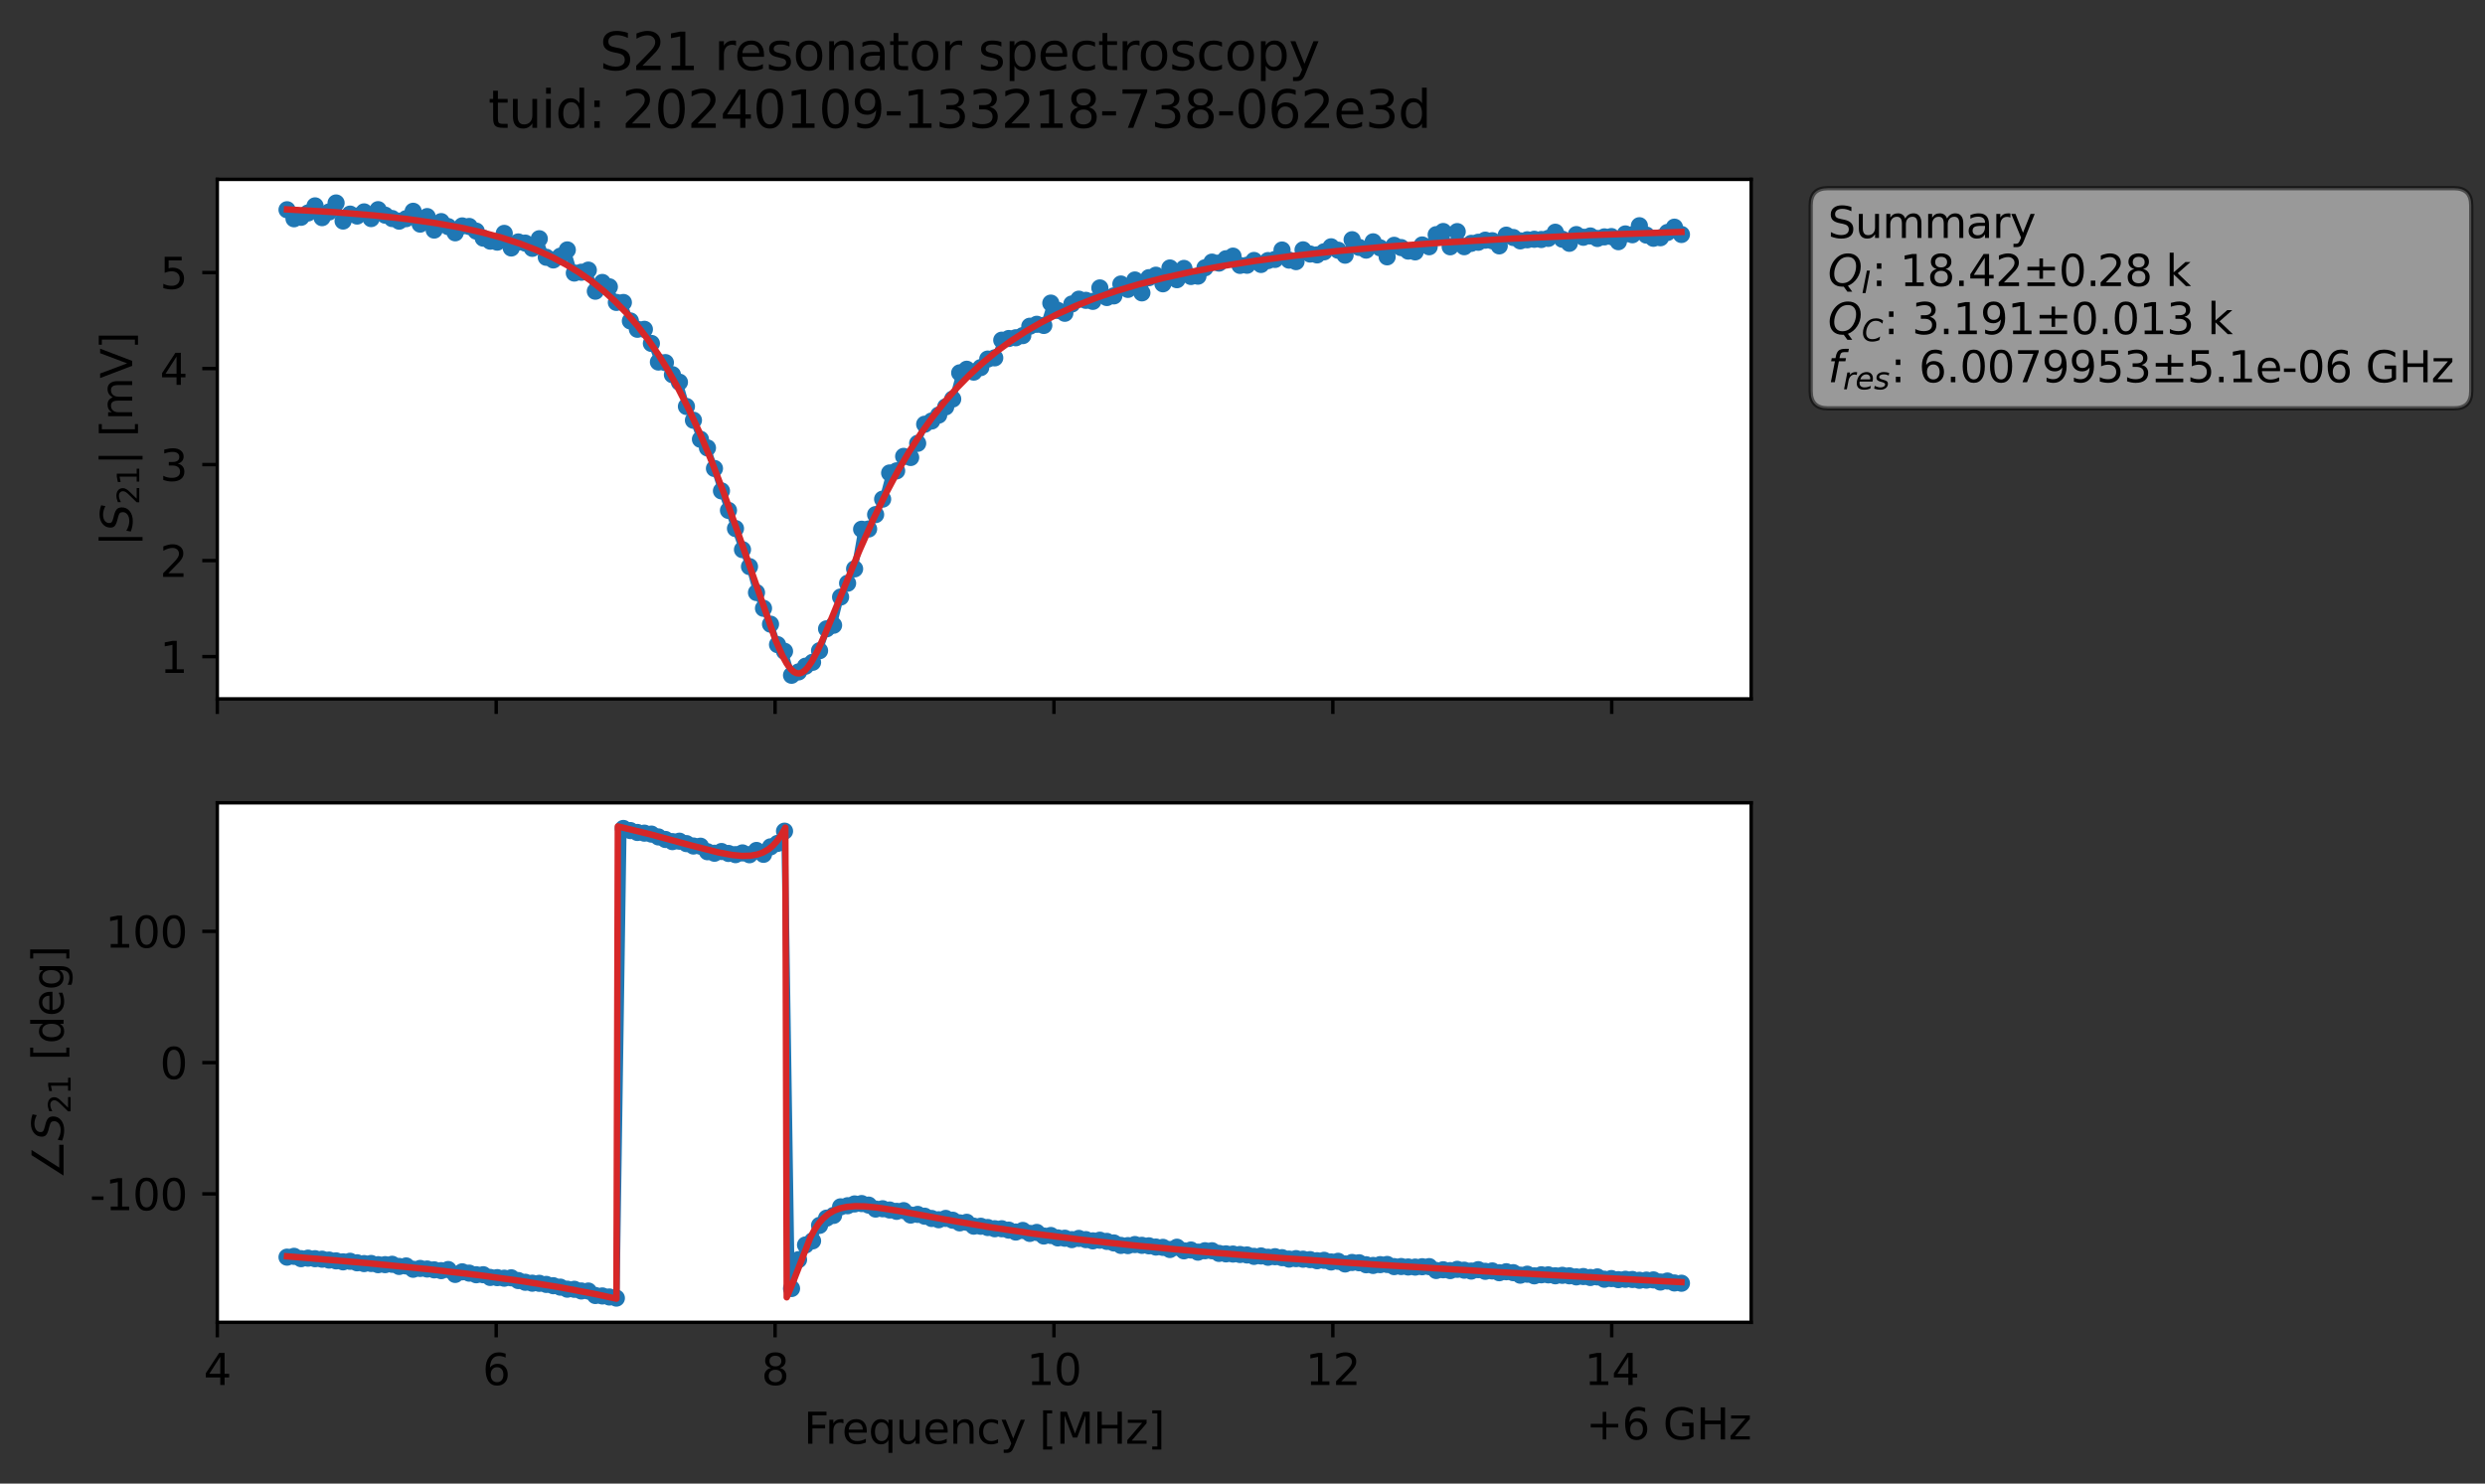 <?xml version="1.0" encoding="utf-8" standalone="no"?>
<!DOCTYPE svg PUBLIC "-//W3C//DTD SVG 1.1//EN"
  "http://www.w3.org/Graphics/SVG/1.1/DTD/svg11.dtd">
<svg xmlns:xlink="http://www.w3.org/1999/xlink" width="578.571pt" height="345.428pt" viewBox="0 0 578.571 345.428" xmlns="http://www.w3.org/2000/svg" version="1.1">
 <rect x="0" y="0" width="578.571" height="345.428" fill="#333333" stroke="none"/>
 <defs>
  <style type="text/css">*{stroke-linejoin: round; stroke-linecap: butt}</style>
 </defs>
 <g id="figure_1">
  <g id="patch_1">
   <path d="M 0 345.428 
L 578.571 345.428 
L 578.571 -0 
L 0 -0 
L 0 345.428 
z
" style="fill: none; opacity: 0"/>
  </g>
  <g id="axes_1">
   <g id="patch_2">
    <path d="M 50.595 162.72 
L 407.715 162.72 
L 407.715 41.76 
L 50.595 41.76 
z
" style="fill: #ffffff"/>
   </g>
   <g id="matplotlib.axis_1">
    <g id="xtick_1">
     <g id="line2d_1">
      <defs>
       <path id="m441a8395a5" d="M 0 0 
L 0 3.5 
" style="stroke: #000000; stroke-width: 0.8"/>
      </defs>
      <g>
       <use xlink:href="#m441a8395a5" x="50.595" y="162.72" style="stroke: #000000; stroke-width: 0.8"/>
      </g>
     </g>
    </g>
    <g id="xtick_2">
     <g id="line2d_2">
      <g>
       <use xlink:href="#m441a8395a5" x="115.526" y="162.72" style="stroke: #000000; stroke-width: 0.8"/>
      </g>
     </g>
    </g>
    <g id="xtick_3">
     <g id="line2d_3">
      <g>
       <use xlink:href="#m441a8395a5" x="180.457" y="162.72" style="stroke: #000000; stroke-width: 0.8"/>
      </g>
     </g>
    </g>
    <g id="xtick_4">
     <g id="line2d_4">
      <g>
       <use xlink:href="#m441a8395a5" x="245.388" y="162.72" style="stroke: #000000; stroke-width: 0.8"/>
      </g>
     </g>
    </g>
    <g id="xtick_5">
     <g id="line2d_5">
      <g>
       <use xlink:href="#m441a8395a5" x="310.319" y="162.72" style="stroke: #000000; stroke-width: 0.8"/>
      </g>
     </g>
    </g>
    <g id="xtick_6">
     <g id="line2d_6">
      <g>
       <use xlink:href="#m441a8395a5" x="375.25" y="162.72" style="stroke: #000000; stroke-width: 0.8"/>
      </g>
     </g>
    </g>
   </g>
   <g id="matplotlib.axis_2">
    <g id="ytick_1">
     <g id="line2d_7">
      <defs>
       <path id="m89be0b182e" d="M 0 0 
L -3.5 0 
" style="stroke: #000000; stroke-width: 0.8"/>
      </defs>
      <g>
       <use xlink:href="#m89be0b182e" x="50.595" y="152.88" style="stroke: #000000; stroke-width: 0.8"/>
      </g>
     </g>
     <g id="text_1">
      <!-- 1 -->
      <g transform="translate(37.233 156.679) scale(0.1 -0.1)">
       <defs>
        <path id="DejaVuSans-31" d="M 794 531 
L 1825 531 
L 1825 4091 
L 703 3866 
L 703 4441 
L 1819 4666 
L 2450 4666 
L 2450 531 
L 3481 531 
L 3481 0 
L 794 0 
L 794 531 
z
" transform="scale(0.016)"/>
       </defs>
       <use xlink:href="#DejaVuSans-31"/>
      </g>
     </g>
    </g>
    <g id="ytick_2">
     <g id="line2d_8">
      <g>
       <use xlink:href="#m89be0b182e" x="50.595" y="130.524" style="stroke: #000000; stroke-width: 0.8"/>
      </g>
     </g>
     <g id="text_2">
      <!-- 2 -->
      <g transform="translate(37.233 134.323) scale(0.1 -0.1)">
       <defs>
        <path id="DejaVuSans-32" d="M 1228 531 
L 3431 531 
L 3431 0 
L 469 0 
L 469 531 
Q 828 903 1448 1529 
Q 2069 2156 2228 2338 
Q 2531 2678 2651 2914 
Q 2772 3150 2772 3378 
Q 2772 3750 2511 3984 
Q 2250 4219 1831 4219 
Q 1534 4219 1204 4116 
Q 875 4013 500 3803 
L 500 4441 
Q 881 4594 1212 4672 
Q 1544 4750 1819 4750 
Q 2544 4750 2975 4387 
Q 3406 4025 3406 3419 
Q 3406 3131 3298 2873 
Q 3191 2616 2906 2266 
Q 2828 2175 2409 1742 
Q 1991 1309 1228 531 
z
" transform="scale(0.016)"/>
       </defs>
       <use xlink:href="#DejaVuSans-32"/>
      </g>
     </g>
    </g>
    <g id="ytick_3">
     <g id="line2d_9">
      <g>
       <use xlink:href="#m89be0b182e" x="50.595" y="108.167" style="stroke: #000000; stroke-width: 0.8"/>
      </g>
     </g>
     <g id="text_3">
      <!-- 3 -->
      <g transform="translate(37.233 111.967) scale(0.1 -0.1)">
       <defs>
        <path id="DejaVuSans-33" d="M 2597 2516 
Q 3050 2419 3304 2112 
Q 3559 1806 3559 1356 
Q 3559 666 3084 287 
Q 2609 -91 1734 -91 
Q 1441 -91 1130 -33 
Q 819 25 488 141 
L 488 750 
Q 750 597 1062 519 
Q 1375 441 1716 441 
Q 2309 441 2620 675 
Q 2931 909 2931 1356 
Q 2931 1769 2642 2001 
Q 2353 2234 1838 2234 
L 1294 2234 
L 1294 2753 
L 1863 2753 
Q 2328 2753 2575 2939 
Q 2822 3125 2822 3475 
Q 2822 3834 2567 4026 
Q 2313 4219 1838 4219 
Q 1578 4219 1281 4162 
Q 984 4106 628 3988 
L 628 4550 
Q 988 4650 1302 4700 
Q 1616 4750 1894 4750 
Q 2613 4750 3031 4423 
Q 3450 4097 3450 3541 
Q 3450 3153 3228 2886 
Q 3006 2619 2597 2516 
z
" transform="scale(0.016)"/>
       </defs>
       <use xlink:href="#DejaVuSans-33"/>
      </g>
     </g>
    </g>
    <g id="ytick_4">
     <g id="line2d_10">
      <g>
       <use xlink:href="#m89be0b182e" x="50.595" y="85.811" style="stroke: #000000; stroke-width: 0.8"/>
      </g>
     </g>
     <g id="text_4">
      <!-- 4 -->
      <g transform="translate(37.233 89.61) scale(0.1 -0.1)">
       <defs>
        <path id="DejaVuSans-34" d="M 2419 4116 
L 825 1625 
L 2419 1625 
L 2419 4116 
z
M 2253 4666 
L 3047 4666 
L 3047 1625 
L 3713 1625 
L 3713 1100 
L 3047 1100 
L 3047 0 
L 2419 0 
L 2419 1100 
L 313 1100 
L 313 1709 
L 2253 4666 
z
" transform="scale(0.016)"/>
       </defs>
       <use xlink:href="#DejaVuSans-34"/>
      </g>
     </g>
    </g>
    <g id="ytick_5">
     <g id="line2d_11">
      <g>
       <use xlink:href="#m89be0b182e" x="50.595" y="63.455" style="stroke: #000000; stroke-width: 0.8"/>
      </g>
     </g>
     <g id="text_5">
      <!-- 5 -->
      <g transform="translate(37.233 67.254) scale(0.1 -0.1)">
       <defs>
        <path id="DejaVuSans-35" d="M 691 4666 
L 3169 4666 
L 3169 4134 
L 1269 4134 
L 1269 2991 
Q 1406 3038 1543 3061 
Q 1681 3084 1819 3084 
Q 2600 3084 3056 2656 
Q 3513 2228 3513 1497 
Q 3513 744 3044 326 
Q 2575 -91 1722 -91 
Q 1428 -91 1123 -41 
Q 819 9 494 109 
L 494 744 
Q 775 591 1075 516 
Q 1375 441 1709 441 
Q 2250 441 2565 725 
Q 2881 1009 2881 1497 
Q 2881 1984 2565 2268 
Q 2250 2553 1709 2553 
Q 1456 2553 1204 2497 
Q 953 2441 691 2322 
L 691 4666 
z
" transform="scale(0.016)"/>
       </defs>
       <use xlink:href="#DejaVuSans-35"/>
      </g>
     </g>
    </g>
    <g id="text_6">
     <!-- $|S_{21}|$ [mV] -->
     <g transform="translate(30.833 127.19) rotate(-90) scale(0.1 -0.1)">
      <defs>
       <path id="DejaVuSans-7c" d="M 1344 4891 
L 1344 -1509 
L 813 -1509 
L 813 4891 
L 1344 4891 
z
" transform="scale(0.016)"/>
       <path id="DejaVuSans-Oblique-53" d="M 3859 4513 
L 3738 3897 
Q 3422 4066 3111 4152 
Q 2800 4238 2509 4238 
Q 1944 4238 1609 3991 
Q 1275 3744 1275 3334 
Q 1275 3109 1398 2989 
Q 1522 2869 2034 2731 
L 2413 2638 
Q 3053 2472 3303 2217 
Q 3553 1963 3553 1503 
Q 3553 797 2998 353 
Q 2444 -91 1538 -91 
Q 1166 -91 791 -17 
Q 416 56 38 206 
L 166 856 
Q 513 641 861 531 
Q 1209 422 1556 422 
Q 2147 422 2503 684 
Q 2859 947 2859 1369 
Q 2859 1650 2717 1795 
Q 2575 1941 2106 2059 
L 1728 2156 
Q 1081 2325 845 2545 
Q 609 2766 609 3163 
Q 609 3859 1145 4304 
Q 1681 4750 2541 4750 
Q 2875 4750 3203 4690 
Q 3531 4631 3859 4513 
z
" transform="scale(0.016)"/>
       <path id="DejaVuSans-20" transform="scale(0.016)"/>
       <path id="DejaVuSans-5b" d="M 550 4863 
L 1875 4863 
L 1875 4416 
L 1125 4416 
L 1125 -397 
L 1875 -397 
L 1875 -844 
L 550 -844 
L 550 4863 
z
" transform="scale(0.016)"/>
       <path id="DejaVuSans-6d" d="M 3328 2828 
Q 3544 3216 3844 3400 
Q 4144 3584 4550 3584 
Q 5097 3584 5394 3201 
Q 5691 2819 5691 2113 
L 5691 0 
L 5113 0 
L 5113 2094 
Q 5113 2597 4934 2840 
Q 4756 3084 4391 3084 
Q 3944 3084 3684 2787 
Q 3425 2491 3425 1978 
L 3425 0 
L 2847 0 
L 2847 2094 
Q 2847 2600 2669 2842 
Q 2491 3084 2119 3084 
Q 1678 3084 1418 2786 
Q 1159 2488 1159 1978 
L 1159 0 
L 581 0 
L 581 3500 
L 1159 3500 
L 1159 2956 
Q 1356 3278 1631 3431 
Q 1906 3584 2284 3584 
Q 2666 3584 2933 3390 
Q 3200 3197 3328 2828 
z
" transform="scale(0.016)"/>
       <path id="DejaVuSans-56" d="M 1831 0 
L 50 4666 
L 709 4666 
L 2188 738 
L 3669 4666 
L 4325 4666 
L 2547 0 
L 1831 0 
z
" transform="scale(0.016)"/>
       <path id="DejaVuSans-5d" d="M 1947 4863 
L 1947 -844 
L 622 -844 
L 622 -397 
L 1369 -397 
L 1369 4416 
L 622 4416 
L 622 4863 
L 1947 4863 
z
" transform="scale(0.016)"/>
      </defs>
      <use xlink:href="#DejaVuSans-7c" transform="translate(0 0.578)"/>
      <use xlink:href="#DejaVuSans-Oblique-53" transform="translate(33.691 0.578)"/>
      <use xlink:href="#DejaVuSans-32" transform="translate(97.168 -15.828) scale(0.7)"/>
      <use xlink:href="#DejaVuSans-31" transform="translate(141.704 -15.828) scale(0.7)"/>
      <use xlink:href="#DejaVuSans-7c" transform="translate(188.975 0.578)"/>
      <use xlink:href="#DejaVuSans-20" transform="translate(222.666 0.578)"/>
      <use xlink:href="#DejaVuSans-5b" transform="translate(254.453 0.578)"/>
      <use xlink:href="#DejaVuSans-6d" transform="translate(293.467 0.578)"/>
      <use xlink:href="#DejaVuSans-56" transform="translate(390.879 0.578)"/>
      <use xlink:href="#DejaVuSans-5d" transform="translate(459.287 0.578)"/>
     </g>
    </g>
   </g>
   <g id="line2d_12">
    <path d="M 66.828 48.838 
L 68.459 50.933 
L 70.091 50.593 
L 71.722 49.58 
L 73.354 47.935 
L 74.985 50.676 
L 76.617 49.353 
L 78.248 47.258 
L 79.879 51.464 
L 81.511 49.852 
L 83.142 50.3 
L 84.774 49.335 
L 86.405 50.895 
L 88.037 48.815 
L 89.668 50.098 
L 91.299 50.883 
L 92.931 51.49 
L 94.562 50.912 
L 96.194 49.196 
L 97.825 52.18 
L 99.457 50.429 
L 101.088 53.568 
L 102.719 51.597 
L 104.351 52.763 
L 105.982 54.205 
L 107.614 52.601 
L 109.245 52.729 
L 110.877 53.812 
L 112.508 55.448 
L 114.14 56.146 
L 115.771 56.375 
L 117.402 54.339 
L 119.034 57.738 
L 120.665 56.333 
L 122.297 56.603 
L 123.928 57.818 
L 125.56 55.586 
L 127.191 59.906 
L 128.822 60.52 
L 130.454 59.653 
L 132.085 58.187 
L 133.717 63.575 
L 135.348 63.388 
L 136.98 62.892 
L 138.611 67.804 
L 140.242 65.767 
L 141.874 66.782 
L 143.505 70.413 
L 145.137 70.429 
L 146.768 74.725 
L 148.4 76.661 
L 150.031 76.676 
L 151.662 79.962 
L 153.294 84.293 
L 154.925 84.428 
L 156.557 87.239 
L 158.188 88.984 
L 159.82 94.64 
L 161.451 97.85 
L 163.082 102.281 
L 164.714 104.288 
L 166.345 109.079 
L 167.977 114.294 
L 172.871 127.976 
L 174.502 131.924 
L 176.134 137.968 
L 179.397 145.328 
L 181.028 150.091 
L 182.66 151.642 
L 184.291 157.222 
L 185.922 156.444 
L 187.554 155.111 
L 189.185 154.208 
L 190.817 151.506 
L 192.448 146.413 
L 194.08 145.578 
L 195.711 139.01 
L 198.974 132.448 
L 200.605 123.224 
L 202.237 123.167 
L 205.5 116.216 
L 207.131 110.124 
L 208.762 109.63 
L 210.394 106.258 
L 212.025 106.519 
L 213.657 103.22 
L 215.288 98.779 
L 216.92 98.021 
L 218.551 96.646 
L 221.814 92.908 
L 223.445 86.811 
L 225.077 85.974 
L 226.708 86.639 
L 228.34 85.587 
L 229.971 83.604 
L 231.602 83.319 
L 233.234 79.205 
L 234.865 78.815 
L 236.497 78.64 
L 238.128 78.14 
L 239.76 75.959 
L 241.391 75.506 
L 243.022 75.773 
L 244.654 70.576 
L 246.285 72.274 
L 247.917 72.94 
L 249.548 70.787 
L 251.18 69.661 
L 254.442 70.166 
L 256.074 67.039 
L 257.705 69.275 
L 259.337 68.892 
L 260.968 66.13 
L 262.6 67.379 
L 264.231 65.192 
L 265.862 68.188 
L 267.494 64.652 
L 269.125 64.079 
L 270.757 66.076 
L 272.388 62.397 
L 274.02 65.123 
L 275.651 62.497 
L 277.282 64.374 
L 278.914 64.299 
L 280.545 62.353 
L 282.177 61.032 
L 283.808 61.257 
L 285.44 60.243 
L 287.071 59.634 
L 288.703 61.791 
L 290.334 61.757 
L 291.965 60.645 
L 293.597 61.576 
L 295.228 60.67 
L 296.86 60.404 
L 298.491 58.215 
L 300.123 60.563 
L 301.754 60.914 
L 303.385 58.174 
L 305.017 59.145 
L 306.648 59.348 
L 308.28 58.632 
L 309.911 57.466 
L 311.543 58.26 
L 313.174 59.414 
L 314.805 55.817 
L 316.437 57.599 
L 318.068 58.234 
L 319.7 56.307 
L 321.331 57.708 
L 322.963 59.799 
L 324.594 57.118 
L 326.225 57.644 
L 327.857 58.458 
L 329.488 58.644 
L 331.12 57.036 
L 332.751 57.45 
L 334.383 54.635 
L 336.014 53.904 
L 337.645 57.461 
L 339.277 53.927 
L 340.908 57.441 
L 342.54 56.661 
L 344.171 56.408 
L 345.803 55.923 
L 347.434 56.051 
L 349.065 57.248 
L 350.697 54.754 
L 352.328 55.297 
L 353.96 56.083 
L 355.591 55.832 
L 357.223 55.712 
L 358.854 55.767 
L 360.485 55.502 
L 362.117 54.072 
L 363.748 55.695 
L 365.38 56.649 
L 367.011 54.623 
L 368.643 55.243 
L 370.274 54.942 
L 371.905 55.523 
L 373.537 55.155 
L 375.168 55.085 
L 376.8 56.274 
L 378.431 54.467 
L 380.063 54.657 
L 381.694 52.558 
L 383.325 54.742 
L 384.957 55.478 
L 386.588 55.352 
L 389.851 52.897 
L 391.483 54.595 
L 391.483 54.595 
" clip-path="url(#p040a60e10d)" style="fill: none; stroke: #1f77b4; stroke-width: 1.5; stroke-linecap: square"/>
    <defs>
     <path id="m88450a8b89" d="M 0 1.5 
C 0.398 1.5 0.779 1.342 1.061 1.061 
C 1.342 0.779 1.5 0.398 1.5 0 
C 1.5 -0.398 1.342 -0.779 1.061 -1.061 
C 0.779 -1.342 0.398 -1.5 0 -1.5 
C -0.398 -1.5 -0.779 -1.342 -1.061 -1.061 
C -1.342 -0.779 -1.5 -0.398 -1.5 0 
C -1.5 0.398 -1.342 0.779 -1.061 1.061 
C -0.779 1.342 -0.398 1.5 0 1.5 
z
" style="stroke: #1f77b4"/>
    </defs>
    <g clip-path="url(#p040a60e10d)">
     <use xlink:href="#m88450a8b89" x="66.828" y="48.838" style="fill: #1f77b4; stroke: #1f77b4"/>
     <use xlink:href="#m88450a8b89" x="68.459" y="50.933" style="fill: #1f77b4; stroke: #1f77b4"/>
     <use xlink:href="#m88450a8b89" x="70.091" y="50.593" style="fill: #1f77b4; stroke: #1f77b4"/>
     <use xlink:href="#m88450a8b89" x="71.722" y="49.58" style="fill: #1f77b4; stroke: #1f77b4"/>
     <use xlink:href="#m88450a8b89" x="73.354" y="47.935" style="fill: #1f77b4; stroke: #1f77b4"/>
     <use xlink:href="#m88450a8b89" x="74.985" y="50.676" style="fill: #1f77b4; stroke: #1f77b4"/>
     <use xlink:href="#m88450a8b89" x="76.617" y="49.353" style="fill: #1f77b4; stroke: #1f77b4"/>
     <use xlink:href="#m88450a8b89" x="78.248" y="47.258" style="fill: #1f77b4; stroke: #1f77b4"/>
     <use xlink:href="#m88450a8b89" x="79.879" y="51.464" style="fill: #1f77b4; stroke: #1f77b4"/>
     <use xlink:href="#m88450a8b89" x="81.511" y="49.852" style="fill: #1f77b4; stroke: #1f77b4"/>
     <use xlink:href="#m88450a8b89" x="83.142" y="50.3" style="fill: #1f77b4; stroke: #1f77b4"/>
     <use xlink:href="#m88450a8b89" x="84.774" y="49.335" style="fill: #1f77b4; stroke: #1f77b4"/>
     <use xlink:href="#m88450a8b89" x="86.405" y="50.895" style="fill: #1f77b4; stroke: #1f77b4"/>
     <use xlink:href="#m88450a8b89" x="88.037" y="48.815" style="fill: #1f77b4; stroke: #1f77b4"/>
     <use xlink:href="#m88450a8b89" x="89.668" y="50.098" style="fill: #1f77b4; stroke: #1f77b4"/>
     <use xlink:href="#m88450a8b89" x="91.299" y="50.883" style="fill: #1f77b4; stroke: #1f77b4"/>
     <use xlink:href="#m88450a8b89" x="92.931" y="51.49" style="fill: #1f77b4; stroke: #1f77b4"/>
     <use xlink:href="#m88450a8b89" x="94.562" y="50.912" style="fill: #1f77b4; stroke: #1f77b4"/>
     <use xlink:href="#m88450a8b89" x="96.194" y="49.196" style="fill: #1f77b4; stroke: #1f77b4"/>
     <use xlink:href="#m88450a8b89" x="97.825" y="52.18" style="fill: #1f77b4; stroke: #1f77b4"/>
     <use xlink:href="#m88450a8b89" x="99.457" y="50.429" style="fill: #1f77b4; stroke: #1f77b4"/>
     <use xlink:href="#m88450a8b89" x="101.088" y="53.568" style="fill: #1f77b4; stroke: #1f77b4"/>
     <use xlink:href="#m88450a8b89" x="102.719" y="51.597" style="fill: #1f77b4; stroke: #1f77b4"/>
     <use xlink:href="#m88450a8b89" x="104.351" y="52.763" style="fill: #1f77b4; stroke: #1f77b4"/>
     <use xlink:href="#m88450a8b89" x="105.982" y="54.205" style="fill: #1f77b4; stroke: #1f77b4"/>
     <use xlink:href="#m88450a8b89" x="107.614" y="52.601" style="fill: #1f77b4; stroke: #1f77b4"/>
     <use xlink:href="#m88450a8b89" x="109.245" y="52.729" style="fill: #1f77b4; stroke: #1f77b4"/>
     <use xlink:href="#m88450a8b89" x="110.877" y="53.812" style="fill: #1f77b4; stroke: #1f77b4"/>
     <use xlink:href="#m88450a8b89" x="112.508" y="55.448" style="fill: #1f77b4; stroke: #1f77b4"/>
     <use xlink:href="#m88450a8b89" x="114.14" y="56.146" style="fill: #1f77b4; stroke: #1f77b4"/>
     <use xlink:href="#m88450a8b89" x="115.771" y="56.375" style="fill: #1f77b4; stroke: #1f77b4"/>
     <use xlink:href="#m88450a8b89" x="117.402" y="54.339" style="fill: #1f77b4; stroke: #1f77b4"/>
     <use xlink:href="#m88450a8b89" x="119.034" y="57.738" style="fill: #1f77b4; stroke: #1f77b4"/>
     <use xlink:href="#m88450a8b89" x="120.665" y="56.333" style="fill: #1f77b4; stroke: #1f77b4"/>
     <use xlink:href="#m88450a8b89" x="122.297" y="56.603" style="fill: #1f77b4; stroke: #1f77b4"/>
     <use xlink:href="#m88450a8b89" x="123.928" y="57.818" style="fill: #1f77b4; stroke: #1f77b4"/>
     <use xlink:href="#m88450a8b89" x="125.56" y="55.586" style="fill: #1f77b4; stroke: #1f77b4"/>
     <use xlink:href="#m88450a8b89" x="127.191" y="59.906" style="fill: #1f77b4; stroke: #1f77b4"/>
     <use xlink:href="#m88450a8b89" x="128.822" y="60.52" style="fill: #1f77b4; stroke: #1f77b4"/>
     <use xlink:href="#m88450a8b89" x="130.454" y="59.653" style="fill: #1f77b4; stroke: #1f77b4"/>
     <use xlink:href="#m88450a8b89" x="132.085" y="58.187" style="fill: #1f77b4; stroke: #1f77b4"/>
     <use xlink:href="#m88450a8b89" x="133.717" y="63.575" style="fill: #1f77b4; stroke: #1f77b4"/>
     <use xlink:href="#m88450a8b89" x="135.348" y="63.388" style="fill: #1f77b4; stroke: #1f77b4"/>
     <use xlink:href="#m88450a8b89" x="136.98" y="62.892" style="fill: #1f77b4; stroke: #1f77b4"/>
     <use xlink:href="#m88450a8b89" x="138.611" y="67.804" style="fill: #1f77b4; stroke: #1f77b4"/>
     <use xlink:href="#m88450a8b89" x="140.242" y="65.767" style="fill: #1f77b4; stroke: #1f77b4"/>
     <use xlink:href="#m88450a8b89" x="141.874" y="66.782" style="fill: #1f77b4; stroke: #1f77b4"/>
     <use xlink:href="#m88450a8b89" x="143.505" y="70.413" style="fill: #1f77b4; stroke: #1f77b4"/>
     <use xlink:href="#m88450a8b89" x="145.137" y="70.429" style="fill: #1f77b4; stroke: #1f77b4"/>
     <use xlink:href="#m88450a8b89" x="146.768" y="74.725" style="fill: #1f77b4; stroke: #1f77b4"/>
     <use xlink:href="#m88450a8b89" x="148.4" y="76.661" style="fill: #1f77b4; stroke: #1f77b4"/>
     <use xlink:href="#m88450a8b89" x="150.031" y="76.676" style="fill: #1f77b4; stroke: #1f77b4"/>
     <use xlink:href="#m88450a8b89" x="151.662" y="79.962" style="fill: #1f77b4; stroke: #1f77b4"/>
     <use xlink:href="#m88450a8b89" x="153.294" y="84.293" style="fill: #1f77b4; stroke: #1f77b4"/>
     <use xlink:href="#m88450a8b89" x="154.925" y="84.428" style="fill: #1f77b4; stroke: #1f77b4"/>
     <use xlink:href="#m88450a8b89" x="156.557" y="87.239" style="fill: #1f77b4; stroke: #1f77b4"/>
     <use xlink:href="#m88450a8b89" x="158.188" y="88.984" style="fill: #1f77b4; stroke: #1f77b4"/>
     <use xlink:href="#m88450a8b89" x="159.82" y="94.64" style="fill: #1f77b4; stroke: #1f77b4"/>
     <use xlink:href="#m88450a8b89" x="161.451" y="97.85" style="fill: #1f77b4; stroke: #1f77b4"/>
     <use xlink:href="#m88450a8b89" x="163.082" y="102.281" style="fill: #1f77b4; stroke: #1f77b4"/>
     <use xlink:href="#m88450a8b89" x="164.714" y="104.288" style="fill: #1f77b4; stroke: #1f77b4"/>
     <use xlink:href="#m88450a8b89" x="166.345" y="109.079" style="fill: #1f77b4; stroke: #1f77b4"/>
     <use xlink:href="#m88450a8b89" x="167.977" y="114.294" style="fill: #1f77b4; stroke: #1f77b4"/>
     <use xlink:href="#m88450a8b89" x="169.608" y="118.836" style="fill: #1f77b4; stroke: #1f77b4"/>
     <use xlink:href="#m88450a8b89" x="171.24" y="123.061" style="fill: #1f77b4; stroke: #1f77b4"/>
     <use xlink:href="#m88450a8b89" x="172.871" y="127.976" style="fill: #1f77b4; stroke: #1f77b4"/>
     <use xlink:href="#m88450a8b89" x="174.502" y="131.924" style="fill: #1f77b4; stroke: #1f77b4"/>
     <use xlink:href="#m88450a8b89" x="176.134" y="137.968" style="fill: #1f77b4; stroke: #1f77b4"/>
     <use xlink:href="#m88450a8b89" x="177.765" y="141.637" style="fill: #1f77b4; stroke: #1f77b4"/>
     <use xlink:href="#m88450a8b89" x="179.397" y="145.328" style="fill: #1f77b4; stroke: #1f77b4"/>
     <use xlink:href="#m88450a8b89" x="181.028" y="150.091" style="fill: #1f77b4; stroke: #1f77b4"/>
     <use xlink:href="#m88450a8b89" x="182.66" y="151.642" style="fill: #1f77b4; stroke: #1f77b4"/>
     <use xlink:href="#m88450a8b89" x="184.291" y="157.222" style="fill: #1f77b4; stroke: #1f77b4"/>
     <use xlink:href="#m88450a8b89" x="185.922" y="156.444" style="fill: #1f77b4; stroke: #1f77b4"/>
     <use xlink:href="#m88450a8b89" x="187.554" y="155.111" style="fill: #1f77b4; stroke: #1f77b4"/>
     <use xlink:href="#m88450a8b89" x="189.185" y="154.208" style="fill: #1f77b4; stroke: #1f77b4"/>
     <use xlink:href="#m88450a8b89" x="190.817" y="151.506" style="fill: #1f77b4; stroke: #1f77b4"/>
     <use xlink:href="#m88450a8b89" x="192.448" y="146.413" style="fill: #1f77b4; stroke: #1f77b4"/>
     <use xlink:href="#m88450a8b89" x="194.08" y="145.578" style="fill: #1f77b4; stroke: #1f77b4"/>
     <use xlink:href="#m88450a8b89" x="195.711" y="139.01" style="fill: #1f77b4; stroke: #1f77b4"/>
     <use xlink:href="#m88450a8b89" x="197.342" y="135.797" style="fill: #1f77b4; stroke: #1f77b4"/>
     <use xlink:href="#m88450a8b89" x="198.974" y="132.448" style="fill: #1f77b4; stroke: #1f77b4"/>
     <use xlink:href="#m88450a8b89" x="200.605" y="123.224" style="fill: #1f77b4; stroke: #1f77b4"/>
     <use xlink:href="#m88450a8b89" x="202.237" y="123.167" style="fill: #1f77b4; stroke: #1f77b4"/>
     <use xlink:href="#m88450a8b89" x="203.868" y="119.816" style="fill: #1f77b4; stroke: #1f77b4"/>
     <use xlink:href="#m88450a8b89" x="205.5" y="116.216" style="fill: #1f77b4; stroke: #1f77b4"/>
     <use xlink:href="#m88450a8b89" x="207.131" y="110.124" style="fill: #1f77b4; stroke: #1f77b4"/>
     <use xlink:href="#m88450a8b89" x="208.762" y="109.63" style="fill: #1f77b4; stroke: #1f77b4"/>
     <use xlink:href="#m88450a8b89" x="210.394" y="106.258" style="fill: #1f77b4; stroke: #1f77b4"/>
     <use xlink:href="#m88450a8b89" x="212.025" y="106.519" style="fill: #1f77b4; stroke: #1f77b4"/>
     <use xlink:href="#m88450a8b89" x="213.657" y="103.22" style="fill: #1f77b4; stroke: #1f77b4"/>
     <use xlink:href="#m88450a8b89" x="215.288" y="98.779" style="fill: #1f77b4; stroke: #1f77b4"/>
     <use xlink:href="#m88450a8b89" x="216.92" y="98.021" style="fill: #1f77b4; stroke: #1f77b4"/>
     <use xlink:href="#m88450a8b89" x="218.551" y="96.646" style="fill: #1f77b4; stroke: #1f77b4"/>
     <use xlink:href="#m88450a8b89" x="220.182" y="94.738" style="fill: #1f77b4; stroke: #1f77b4"/>
     <use xlink:href="#m88450a8b89" x="221.814" y="92.908" style="fill: #1f77b4; stroke: #1f77b4"/>
     <use xlink:href="#m88450a8b89" x="223.445" y="86.811" style="fill: #1f77b4; stroke: #1f77b4"/>
     <use xlink:href="#m88450a8b89" x="225.077" y="85.974" style="fill: #1f77b4; stroke: #1f77b4"/>
     <use xlink:href="#m88450a8b89" x="226.708" y="86.639" style="fill: #1f77b4; stroke: #1f77b4"/>
     <use xlink:href="#m88450a8b89" x="228.34" y="85.587" style="fill: #1f77b4; stroke: #1f77b4"/>
     <use xlink:href="#m88450a8b89" x="229.971" y="83.604" style="fill: #1f77b4; stroke: #1f77b4"/>
     <use xlink:href="#m88450a8b89" x="231.602" y="83.319" style="fill: #1f77b4; stroke: #1f77b4"/>
     <use xlink:href="#m88450a8b89" x="233.234" y="79.205" style="fill: #1f77b4; stroke: #1f77b4"/>
     <use xlink:href="#m88450a8b89" x="234.865" y="78.815" style="fill: #1f77b4; stroke: #1f77b4"/>
     <use xlink:href="#m88450a8b89" x="236.497" y="78.64" style="fill: #1f77b4; stroke: #1f77b4"/>
     <use xlink:href="#m88450a8b89" x="238.128" y="78.14" style="fill: #1f77b4; stroke: #1f77b4"/>
     <use xlink:href="#m88450a8b89" x="239.76" y="75.959" style="fill: #1f77b4; stroke: #1f77b4"/>
     <use xlink:href="#m88450a8b89" x="241.391" y="75.506" style="fill: #1f77b4; stroke: #1f77b4"/>
     <use xlink:href="#m88450a8b89" x="243.022" y="75.773" style="fill: #1f77b4; stroke: #1f77b4"/>
     <use xlink:href="#m88450a8b89" x="244.654" y="70.576" style="fill: #1f77b4; stroke: #1f77b4"/>
     <use xlink:href="#m88450a8b89" x="246.285" y="72.274" style="fill: #1f77b4; stroke: #1f77b4"/>
     <use xlink:href="#m88450a8b89" x="247.917" y="72.94" style="fill: #1f77b4; stroke: #1f77b4"/>
     <use xlink:href="#m88450a8b89" x="249.548" y="70.787" style="fill: #1f77b4; stroke: #1f77b4"/>
     <use xlink:href="#m88450a8b89" x="251.18" y="69.661" style="fill: #1f77b4; stroke: #1f77b4"/>
     <use xlink:href="#m88450a8b89" x="252.811" y="69.927" style="fill: #1f77b4; stroke: #1f77b4"/>
     <use xlink:href="#m88450a8b89" x="254.442" y="70.166" style="fill: #1f77b4; stroke: #1f77b4"/>
     <use xlink:href="#m88450a8b89" x="256.074" y="67.039" style="fill: #1f77b4; stroke: #1f77b4"/>
     <use xlink:href="#m88450a8b89" x="257.705" y="69.275" style="fill: #1f77b4; stroke: #1f77b4"/>
     <use xlink:href="#m88450a8b89" x="259.337" y="68.892" style="fill: #1f77b4; stroke: #1f77b4"/>
     <use xlink:href="#m88450a8b89" x="260.968" y="66.13" style="fill: #1f77b4; stroke: #1f77b4"/>
     <use xlink:href="#m88450a8b89" x="262.6" y="67.379" style="fill: #1f77b4; stroke: #1f77b4"/>
     <use xlink:href="#m88450a8b89" x="264.231" y="65.192" style="fill: #1f77b4; stroke: #1f77b4"/>
     <use xlink:href="#m88450a8b89" x="265.862" y="68.188" style="fill: #1f77b4; stroke: #1f77b4"/>
     <use xlink:href="#m88450a8b89" x="267.494" y="64.652" style="fill: #1f77b4; stroke: #1f77b4"/>
     <use xlink:href="#m88450a8b89" x="269.125" y="64.079" style="fill: #1f77b4; stroke: #1f77b4"/>
     <use xlink:href="#m88450a8b89" x="270.757" y="66.076" style="fill: #1f77b4; stroke: #1f77b4"/>
     <use xlink:href="#m88450a8b89" x="272.388" y="62.397" style="fill: #1f77b4; stroke: #1f77b4"/>
     <use xlink:href="#m88450a8b89" x="274.02" y="65.123" style="fill: #1f77b4; stroke: #1f77b4"/>
     <use xlink:href="#m88450a8b89" x="275.651" y="62.497" style="fill: #1f77b4; stroke: #1f77b4"/>
     <use xlink:href="#m88450a8b89" x="277.282" y="64.374" style="fill: #1f77b4; stroke: #1f77b4"/>
     <use xlink:href="#m88450a8b89" x="278.914" y="64.299" style="fill: #1f77b4; stroke: #1f77b4"/>
     <use xlink:href="#m88450a8b89" x="280.545" y="62.353" style="fill: #1f77b4; stroke: #1f77b4"/>
     <use xlink:href="#m88450a8b89" x="282.177" y="61.032" style="fill: #1f77b4; stroke: #1f77b4"/>
     <use xlink:href="#m88450a8b89" x="283.808" y="61.257" style="fill: #1f77b4; stroke: #1f77b4"/>
     <use xlink:href="#m88450a8b89" x="285.44" y="60.243" style="fill: #1f77b4; stroke: #1f77b4"/>
     <use xlink:href="#m88450a8b89" x="287.071" y="59.634" style="fill: #1f77b4; stroke: #1f77b4"/>
     <use xlink:href="#m88450a8b89" x="288.703" y="61.791" style="fill: #1f77b4; stroke: #1f77b4"/>
     <use xlink:href="#m88450a8b89" x="290.334" y="61.757" style="fill: #1f77b4; stroke: #1f77b4"/>
     <use xlink:href="#m88450a8b89" x="291.965" y="60.645" style="fill: #1f77b4; stroke: #1f77b4"/>
     <use xlink:href="#m88450a8b89" x="293.597" y="61.576" style="fill: #1f77b4; stroke: #1f77b4"/>
     <use xlink:href="#m88450a8b89" x="295.228" y="60.67" style="fill: #1f77b4; stroke: #1f77b4"/>
     <use xlink:href="#m88450a8b89" x="296.86" y="60.404" style="fill: #1f77b4; stroke: #1f77b4"/>
     <use xlink:href="#m88450a8b89" x="298.491" y="58.215" style="fill: #1f77b4; stroke: #1f77b4"/>
     <use xlink:href="#m88450a8b89" x="300.123" y="60.563" style="fill: #1f77b4; stroke: #1f77b4"/>
     <use xlink:href="#m88450a8b89" x="301.754" y="60.914" style="fill: #1f77b4; stroke: #1f77b4"/>
     <use xlink:href="#m88450a8b89" x="303.385" y="58.174" style="fill: #1f77b4; stroke: #1f77b4"/>
     <use xlink:href="#m88450a8b89" x="305.017" y="59.145" style="fill: #1f77b4; stroke: #1f77b4"/>
     <use xlink:href="#m88450a8b89" x="306.648" y="59.348" style="fill: #1f77b4; stroke: #1f77b4"/>
     <use xlink:href="#m88450a8b89" x="308.28" y="58.632" style="fill: #1f77b4; stroke: #1f77b4"/>
     <use xlink:href="#m88450a8b89" x="309.911" y="57.466" style="fill: #1f77b4; stroke: #1f77b4"/>
     <use xlink:href="#m88450a8b89" x="311.543" y="58.26" style="fill: #1f77b4; stroke: #1f77b4"/>
     <use xlink:href="#m88450a8b89" x="313.174" y="59.414" style="fill: #1f77b4; stroke: #1f77b4"/>
     <use xlink:href="#m88450a8b89" x="314.805" y="55.817" style="fill: #1f77b4; stroke: #1f77b4"/>
     <use xlink:href="#m88450a8b89" x="316.437" y="57.599" style="fill: #1f77b4; stroke: #1f77b4"/>
     <use xlink:href="#m88450a8b89" x="318.068" y="58.234" style="fill: #1f77b4; stroke: #1f77b4"/>
     <use xlink:href="#m88450a8b89" x="319.7" y="56.307" style="fill: #1f77b4; stroke: #1f77b4"/>
     <use xlink:href="#m88450a8b89" x="321.331" y="57.708" style="fill: #1f77b4; stroke: #1f77b4"/>
     <use xlink:href="#m88450a8b89" x="322.963" y="59.799" style="fill: #1f77b4; stroke: #1f77b4"/>
     <use xlink:href="#m88450a8b89" x="324.594" y="57.118" style="fill: #1f77b4; stroke: #1f77b4"/>
     <use xlink:href="#m88450a8b89" x="326.225" y="57.644" style="fill: #1f77b4; stroke: #1f77b4"/>
     <use xlink:href="#m88450a8b89" x="327.857" y="58.458" style="fill: #1f77b4; stroke: #1f77b4"/>
     <use xlink:href="#m88450a8b89" x="329.488" y="58.644" style="fill: #1f77b4; stroke: #1f77b4"/>
     <use xlink:href="#m88450a8b89" x="331.12" y="57.036" style="fill: #1f77b4; stroke: #1f77b4"/>
     <use xlink:href="#m88450a8b89" x="332.751" y="57.45" style="fill: #1f77b4; stroke: #1f77b4"/>
     <use xlink:href="#m88450a8b89" x="334.383" y="54.635" style="fill: #1f77b4; stroke: #1f77b4"/>
     <use xlink:href="#m88450a8b89" x="336.014" y="53.904" style="fill: #1f77b4; stroke: #1f77b4"/>
     <use xlink:href="#m88450a8b89" x="337.645" y="57.461" style="fill: #1f77b4; stroke: #1f77b4"/>
     <use xlink:href="#m88450a8b89" x="339.277" y="53.927" style="fill: #1f77b4; stroke: #1f77b4"/>
     <use xlink:href="#m88450a8b89" x="340.908" y="57.441" style="fill: #1f77b4; stroke: #1f77b4"/>
     <use xlink:href="#m88450a8b89" x="342.54" y="56.661" style="fill: #1f77b4; stroke: #1f77b4"/>
     <use xlink:href="#m88450a8b89" x="344.171" y="56.408" style="fill: #1f77b4; stroke: #1f77b4"/>
     <use xlink:href="#m88450a8b89" x="345.803" y="55.923" style="fill: #1f77b4; stroke: #1f77b4"/>
     <use xlink:href="#m88450a8b89" x="347.434" y="56.051" style="fill: #1f77b4; stroke: #1f77b4"/>
     <use xlink:href="#m88450a8b89" x="349.065" y="57.248" style="fill: #1f77b4; stroke: #1f77b4"/>
     <use xlink:href="#m88450a8b89" x="350.697" y="54.754" style="fill: #1f77b4; stroke: #1f77b4"/>
     <use xlink:href="#m88450a8b89" x="352.328" y="55.297" style="fill: #1f77b4; stroke: #1f77b4"/>
     <use xlink:href="#m88450a8b89" x="353.96" y="56.083" style="fill: #1f77b4; stroke: #1f77b4"/>
     <use xlink:href="#m88450a8b89" x="355.591" y="55.832" style="fill: #1f77b4; stroke: #1f77b4"/>
     <use xlink:href="#m88450a8b89" x="357.223" y="55.712" style="fill: #1f77b4; stroke: #1f77b4"/>
     <use xlink:href="#m88450a8b89" x="358.854" y="55.767" style="fill: #1f77b4; stroke: #1f77b4"/>
     <use xlink:href="#m88450a8b89" x="360.485" y="55.502" style="fill: #1f77b4; stroke: #1f77b4"/>
     <use xlink:href="#m88450a8b89" x="362.117" y="54.072" style="fill: #1f77b4; stroke: #1f77b4"/>
     <use xlink:href="#m88450a8b89" x="363.748" y="55.695" style="fill: #1f77b4; stroke: #1f77b4"/>
     <use xlink:href="#m88450a8b89" x="365.38" y="56.649" style="fill: #1f77b4; stroke: #1f77b4"/>
     <use xlink:href="#m88450a8b89" x="367.011" y="54.623" style="fill: #1f77b4; stroke: #1f77b4"/>
     <use xlink:href="#m88450a8b89" x="368.643" y="55.243" style="fill: #1f77b4; stroke: #1f77b4"/>
     <use xlink:href="#m88450a8b89" x="370.274" y="54.942" style="fill: #1f77b4; stroke: #1f77b4"/>
     <use xlink:href="#m88450a8b89" x="371.905" y="55.523" style="fill: #1f77b4; stroke: #1f77b4"/>
     <use xlink:href="#m88450a8b89" x="373.537" y="55.155" style="fill: #1f77b4; stroke: #1f77b4"/>
     <use xlink:href="#m88450a8b89" x="375.168" y="55.085" style="fill: #1f77b4; stroke: #1f77b4"/>
     <use xlink:href="#m88450a8b89" x="376.8" y="56.274" style="fill: #1f77b4; stroke: #1f77b4"/>
     <use xlink:href="#m88450a8b89" x="378.431" y="54.467" style="fill: #1f77b4; stroke: #1f77b4"/>
     <use xlink:href="#m88450a8b89" x="380.063" y="54.657" style="fill: #1f77b4; stroke: #1f77b4"/>
     <use xlink:href="#m88450a8b89" x="381.694" y="52.558" style="fill: #1f77b4; stroke: #1f77b4"/>
     <use xlink:href="#m88450a8b89" x="383.325" y="54.742" style="fill: #1f77b4; stroke: #1f77b4"/>
     <use xlink:href="#m88450a8b89" x="384.957" y="55.478" style="fill: #1f77b4; stroke: #1f77b4"/>
     <use xlink:href="#m88450a8b89" x="386.588" y="55.352" style="fill: #1f77b4; stroke: #1f77b4"/>
     <use xlink:href="#m88450a8b89" x="388.22" y="54.127" style="fill: #1f77b4; stroke: #1f77b4"/>
     <use xlink:href="#m88450a8b89" x="389.851" y="52.897" style="fill: #1f77b4; stroke: #1f77b4"/>
     <use xlink:href="#m88450a8b89" x="391.483" y="54.595" style="fill: #1f77b4; stroke: #1f77b4"/>
    </g>
   </g>
   <g id="line2d_13">
    <path d="M 66.828 48.758 
L 77.877 49.402 
L 86.977 50.144 
L 94.776 50.999 
L 101.276 51.922 
L 107.126 52.972 
L 112.325 54.131 
L 116.875 55.366 
L 121.1 56.743 
L 124.999 58.255 
L 128.574 59.886 
L 131.824 61.612 
L 134.749 63.399 
L 137.674 65.443 
L 140.598 67.783 
L 143.198 70.148 
L 145.798 72.818 
L 148.398 75.831 
L 150.998 79.228 
L 153.273 82.548 
L 155.547 86.221 
L 157.822 90.272 
L 160.422 95.392 
L 163.022 101.053 
L 165.622 107.259 
L 168.547 114.859 
L 171.796 123.959 
L 180.571 149.057 
L 182.196 152.733 
L 183.171 154.501 
L 184.146 155.823 
L 184.796 156.41 
L 185.446 156.738 
L 186.096 156.794 
L 186.745 156.581 
L 187.395 156.114 
L 188.045 155.415 
L 189.02 153.999 
L 190.32 151.585 
L 191.945 148.021 
L 194.87 140.918 
L 200.07 128.237 
L 203.319 120.935 
L 206.244 114.918 
L 209.169 109.444 
L 211.769 105.022 
L 214.369 100.994 
L 216.969 97.333 
L 219.893 93.614 
L 222.818 90.277 
L 225.743 87.283 
L 228.668 84.592 
L 231.918 81.916 
L 235.167 79.531 
L 238.742 77.199 
L 242.317 75.13 
L 246.217 73.133 
L 250.441 71.23 
L 254.991 69.437 
L 259.866 67.764 
L 265.066 66.214 
L 270.915 64.709 
L 277.415 63.281 
L 284.564 61.949 
L 292.364 60.722 
L 301.138 59.566 
L 311.213 58.467 
L 322.912 57.424 
L 336.236 56.465 
L 351.835 55.572 
L 370.359 54.741 
L 391.483 54.01 
L 391.483 54.01 
" clip-path="url(#p040a60e10d)" style="fill: none; stroke: #d62728; stroke-width: 1.5; stroke-linecap: square"/>
   </g>
   <g id="patch_3">
    <path d="M 50.595 162.72 
L 50.595 41.76 
" style="fill: none; stroke: #000000; stroke-width: 0.8; stroke-linejoin: miter; stroke-linecap: square"/>
   </g>
   <g id="patch_4">
    <path d="M 407.715 162.72 
L 407.715 41.76 
" style="fill: none; stroke: #000000; stroke-width: 0.8; stroke-linejoin: miter; stroke-linecap: square"/>
   </g>
   <g id="patch_5">
    <path d="M 50.595 162.72 
L 407.715 162.72 
" style="fill: none; stroke: #000000; stroke-width: 0.8; stroke-linejoin: miter; stroke-linecap: square"/>
   </g>
   <g id="patch_6">
    <path d="M 50.595 41.76 
L 407.715 41.76 
" style="fill: none; stroke: #000000; stroke-width: 0.8; stroke-linejoin: miter; stroke-linecap: square"/>
   </g>
   <g id="text_7">
    <g id="patch_7">
     <path d="M 425.571 95.08 
L 571.371 95.08 
Q 575.371 95.08 575.371 91.08 
L 575.371 47.808 
Q 575.371 43.808 571.371 43.808 
L 425.571 43.808 
Q 421.571 43.808 421.571 47.808 
L 421.571 91.08 
Q 421.571 95.08 425.571 95.08 
z
" style="fill: #ffffff; opacity: 0.5; stroke: #000000; stroke-linejoin: miter"/>
    </g>
    <!-- Summary -->
    <g transform="translate(425.571 55.406) scale(0.1 -0.1)">
     <defs>
      <path id="DejaVuSans-53" d="M 3425 4513 
L 3425 3897 
Q 3066 4069 2747 4153 
Q 2428 4238 2131 4238 
Q 1616 4238 1336 4038 
Q 1056 3838 1056 3469 
Q 1056 3159 1242 3001 
Q 1428 2844 1947 2747 
L 2328 2669 
Q 3034 2534 3370 2195 
Q 3706 1856 3706 1288 
Q 3706 609 3251 259 
Q 2797 -91 1919 -91 
Q 1588 -91 1214 -16 
Q 841 59 441 206 
L 441 856 
Q 825 641 1194 531 
Q 1563 422 1919 422 
Q 2459 422 2753 634 
Q 3047 847 3047 1241 
Q 3047 1584 2836 1778 
Q 2625 1972 2144 2069 
L 1759 2144 
Q 1053 2284 737 2584 
Q 422 2884 422 3419 
Q 422 4038 858 4394 
Q 1294 4750 2059 4750 
Q 2388 4750 2728 4690 
Q 3069 4631 3425 4513 
z
" transform="scale(0.016)"/>
      <path id="DejaVuSans-75" d="M 544 1381 
L 544 3500 
L 1119 3500 
L 1119 1403 
Q 1119 906 1312 657 
Q 1506 409 1894 409 
Q 2359 409 2629 706 
Q 2900 1003 2900 1516 
L 2900 3500 
L 3475 3500 
L 3475 0 
L 2900 0 
L 2900 538 
Q 2691 219 2414 64 
Q 2138 -91 1772 -91 
Q 1169 -91 856 284 
Q 544 659 544 1381 
z
M 1991 3584 
L 1991 3584 
z
" transform="scale(0.016)"/>
      <path id="DejaVuSans-61" d="M 2194 1759 
Q 1497 1759 1228 1600 
Q 959 1441 959 1056 
Q 959 750 1161 570 
Q 1363 391 1709 391 
Q 2188 391 2477 730 
Q 2766 1069 2766 1631 
L 2766 1759 
L 2194 1759 
z
M 3341 1997 
L 3341 0 
L 2766 0 
L 2766 531 
Q 2569 213 2275 61 
Q 1981 -91 1556 -91 
Q 1019 -91 701 211 
Q 384 513 384 1019 
Q 384 1609 779 1909 
Q 1175 2209 1959 2209 
L 2766 2209 
L 2766 2266 
Q 2766 2663 2505 2880 
Q 2244 3097 1772 3097 
Q 1472 3097 1187 3025 
Q 903 2953 641 2809 
L 641 3341 
Q 956 3463 1253 3523 
Q 1550 3584 1831 3584 
Q 2591 3584 2966 3190 
Q 3341 2797 3341 1997 
z
" transform="scale(0.016)"/>
      <path id="DejaVuSans-72" d="M 2631 2963 
Q 2534 3019 2420 3045 
Q 2306 3072 2169 3072 
Q 1681 3072 1420 2755 
Q 1159 2438 1159 1844 
L 1159 0 
L 581 0 
L 581 3500 
L 1159 3500 
L 1159 2956 
Q 1341 3275 1631 3429 
Q 1922 3584 2338 3584 
Q 2397 3584 2469 3576 
Q 2541 3569 2628 3553 
L 2631 2963 
z
" transform="scale(0.016)"/>
      <path id="DejaVuSans-79" d="M 2059 -325 
Q 1816 -950 1584 -1140 
Q 1353 -1331 966 -1331 
L 506 -1331 
L 506 -850 
L 844 -850 
Q 1081 -850 1212 -737 
Q 1344 -625 1503 -206 
L 1606 56 
L 191 3500 
L 800 3500 
L 1894 763 
L 2988 3500 
L 3597 3500 
L 2059 -325 
z
" transform="scale(0.016)"/>
     </defs>
     <use xlink:href="#DejaVuSans-53"/>
     <use xlink:href="#DejaVuSans-75" x="63.477"/>
     <use xlink:href="#DejaVuSans-6d" x="126.855"/>
     <use xlink:href="#DejaVuSans-6d" x="224.268"/>
     <use xlink:href="#DejaVuSans-61" x="321.68"/>
     <use xlink:href="#DejaVuSans-72" x="382.959"/>
     <use xlink:href="#DejaVuSans-79" x="424.072"/>
    </g>
    <!-- $Q_I$: 18.42$\pm$0.28 k -->
    <g transform="translate(425.571 66.604) scale(0.1 -0.1)">
     <defs>
      <path id="DejaVuSans-Oblique-51" d="M 2309 -84 
Q 2275 -88 2237 -89 
Q 2200 -91 2125 -91 
Q 1250 -91 756 411 
Q 263 913 263 1797 
Q 263 2319 452 2844 
Q 641 3369 978 3788 
Q 1369 4269 1858 4509 
Q 2347 4750 2938 4750 
Q 3794 4750 4287 4245 
Q 4781 3741 4781 2869 
Q 4781 1928 4265 1147 
Q 3750 366 2919 44 
L 3553 -825 
L 2847 -825 
L 2309 -84 
z
M 2919 4238 
Q 2400 4238 2003 3986 
Q 1606 3734 1313 3219 
Q 1125 2891 1026 2522 
Q 928 2153 928 1778 
Q 928 1128 1239 775 
Q 1550 422 2119 422 
Q 2631 422 3032 676 
Q 3434 931 3719 1434 
Q 3909 1772 4009 2142 
Q 4109 2513 4109 2881 
Q 4109 3528 3796 3883 
Q 3484 4238 2919 4238 
z
" transform="scale(0.016)"/>
      <path id="DejaVuSans-Oblique-49" d="M 1081 4666 
L 1716 4666 
L 806 0 
L 172 0 
L 1081 4666 
z
" transform="scale(0.016)"/>
      <path id="DejaVuSans-3a" d="M 750 794 
L 1409 794 
L 1409 0 
L 750 0 
L 750 794 
z
M 750 3309 
L 1409 3309 
L 1409 2516 
L 750 2516 
L 750 3309 
z
" transform="scale(0.016)"/>
      <path id="DejaVuSans-38" d="M 2034 2216 
Q 1584 2216 1326 1975 
Q 1069 1734 1069 1313 
Q 1069 891 1326 650 
Q 1584 409 2034 409 
Q 2484 409 2743 651 
Q 3003 894 3003 1313 
Q 3003 1734 2745 1975 
Q 2488 2216 2034 2216 
z
M 1403 2484 
Q 997 2584 770 2862 
Q 544 3141 544 3541 
Q 544 4100 942 4425 
Q 1341 4750 2034 4750 
Q 2731 4750 3128 4425 
Q 3525 4100 3525 3541 
Q 3525 3141 3298 2862 
Q 3072 2584 2669 2484 
Q 3125 2378 3379 2068 
Q 3634 1759 3634 1313 
Q 3634 634 3220 271 
Q 2806 -91 2034 -91 
Q 1263 -91 848 271 
Q 434 634 434 1313 
Q 434 1759 690 2068 
Q 947 2378 1403 2484 
z
M 1172 3481 
Q 1172 3119 1398 2916 
Q 1625 2713 2034 2713 
Q 2441 2713 2670 2916 
Q 2900 3119 2900 3481 
Q 2900 3844 2670 4047 
Q 2441 4250 2034 4250 
Q 1625 4250 1398 4047 
Q 1172 3844 1172 3481 
z
" transform="scale(0.016)"/>
      <path id="DejaVuSans-2e" d="M 684 794 
L 1344 794 
L 1344 0 
L 684 0 
L 684 794 
z
" transform="scale(0.016)"/>
      <path id="DejaVuSans-b1" d="M 2944 4013 
L 2944 2803 
L 4684 2803 
L 4684 2272 
L 2944 2272 
L 2944 1063 
L 2419 1063 
L 2419 2272 
L 678 2272 
L 678 2803 
L 2419 2803 
L 2419 4013 
L 2944 4013 
z
M 678 531 
L 4684 531 
L 4684 0 
L 678 0 
L 678 531 
z
" transform="scale(0.016)"/>
      <path id="DejaVuSans-30" d="M 2034 4250 
Q 1547 4250 1301 3770 
Q 1056 3291 1056 2328 
Q 1056 1369 1301 889 
Q 1547 409 2034 409 
Q 2525 409 2770 889 
Q 3016 1369 3016 2328 
Q 3016 3291 2770 3770 
Q 2525 4250 2034 4250 
z
M 2034 4750 
Q 2819 4750 3233 4129 
Q 3647 3509 3647 2328 
Q 3647 1150 3233 529 
Q 2819 -91 2034 -91 
Q 1250 -91 836 529 
Q 422 1150 422 2328 
Q 422 3509 836 4129 
Q 1250 4750 2034 4750 
z
" transform="scale(0.016)"/>
      <path id="DejaVuSans-6b" d="M 581 4863 
L 1159 4863 
L 1159 1991 
L 2875 3500 
L 3609 3500 
L 1753 1863 
L 3688 0 
L 2938 0 
L 1159 1709 
L 1159 0 
L 581 0 
L 581 4863 
z
" transform="scale(0.016)"/>
     </defs>
     <use xlink:href="#DejaVuSans-Oblique-51" transform="translate(0 0.016)"/>
     <use xlink:href="#DejaVuSans-Oblique-49" transform="translate(78.711 -16.391) scale(0.7)"/>
     <use xlink:href="#DejaVuSans-3a" transform="translate(102.09 0.016)"/>
     <use xlink:href="#DejaVuSans-20" transform="translate(135.781 0.016)"/>
     <use xlink:href="#DejaVuSans-31" transform="translate(167.568 0.016)"/>
     <use xlink:href="#DejaVuSans-38" transform="translate(231.191 0.016)"/>
     <use xlink:href="#DejaVuSans-2e" transform="translate(294.814 0.016)"/>
     <use xlink:href="#DejaVuSans-34" transform="translate(326.602 0.016)"/>
     <use xlink:href="#DejaVuSans-32" transform="translate(390.225 0.016)"/>
     <use xlink:href="#DejaVuSans-b1" transform="translate(453.848 0.016)"/>
     <use xlink:href="#DejaVuSans-30" transform="translate(537.637 0.016)"/>
     <use xlink:href="#DejaVuSans-2e" transform="translate(601.26 0.016)"/>
     <use xlink:href="#DejaVuSans-32" transform="translate(627.547 0.016)"/>
     <use xlink:href="#DejaVuSans-38" transform="translate(691.17 0.016)"/>
     <use xlink:href="#DejaVuSans-20" transform="translate(754.793 0.016)"/>
     <use xlink:href="#DejaVuSans-6b" transform="translate(786.58 0.016)"/>
    </g>
    <!-- $Q_C$: 3.191$\pm$0.013 k -->
    <g transform="translate(425.571 77.802) scale(0.1 -0.1)">
     <defs>
      <path id="DejaVuSans-Oblique-43" d="M 4447 4306 
L 4319 3641 
Q 4019 3944 3683 4091 
Q 3347 4238 2956 4238 
Q 2422 4238 2017 3981 
Q 1613 3725 1319 3200 
Q 1131 2863 1032 2486 
Q 934 2109 934 1728 
Q 934 1091 1264 756 
Q 1594 422 2222 422 
Q 2656 422 3056 561 
Q 3456 700 3834 978 
L 3688 231 
Q 3316 72 2936 -9 
Q 2556 -91 2175 -91 
Q 1278 -91 773 396 
Q 269 884 269 1753 
Q 269 2309 461 2846 
Q 653 3384 1013 3828 
Q 1394 4300 1883 4525 
Q 2372 4750 3022 4750 
Q 3422 4750 3780 4639 
Q 4138 4528 4447 4306 
z
" transform="scale(0.016)"/>
      <path id="DejaVuSans-39" d="M 703 97 
L 703 672 
Q 941 559 1184 500 
Q 1428 441 1663 441 
Q 2288 441 2617 861 
Q 2947 1281 2994 2138 
Q 2813 1869 2534 1725 
Q 2256 1581 1919 1581 
Q 1219 1581 811 2004 
Q 403 2428 403 3163 
Q 403 3881 828 4315 
Q 1253 4750 1959 4750 
Q 2769 4750 3195 4129 
Q 3622 3509 3622 2328 
Q 3622 1225 3098 567 
Q 2575 -91 1691 -91 
Q 1453 -91 1209 -44 
Q 966 3 703 97 
z
M 1959 2075 
Q 2384 2075 2632 2365 
Q 2881 2656 2881 3163 
Q 2881 3666 2632 3958 
Q 2384 4250 1959 4250 
Q 1534 4250 1286 3958 
Q 1038 3666 1038 3163 
Q 1038 2656 1286 2365 
Q 1534 2075 1959 2075 
z
" transform="scale(0.016)"/>
     </defs>
     <use xlink:href="#DejaVuSans-Oblique-51" transform="translate(0 0.016)"/>
     <use xlink:href="#DejaVuSans-Oblique-43" transform="translate(78.711 -16.391) scale(0.7)"/>
     <use xlink:href="#DejaVuSans-3a" transform="translate(130.322 0.016)"/>
     <use xlink:href="#DejaVuSans-20" transform="translate(164.014 0.016)"/>
     <use xlink:href="#DejaVuSans-33" transform="translate(195.801 0.016)"/>
     <use xlink:href="#DejaVuSans-2e" transform="translate(259.424 0.016)"/>
     <use xlink:href="#DejaVuSans-31" transform="translate(291.211 0.016)"/>
     <use xlink:href="#DejaVuSans-39" transform="translate(354.834 0.016)"/>
     <use xlink:href="#DejaVuSans-31" transform="translate(418.457 0.016)"/>
     <use xlink:href="#DejaVuSans-b1" transform="translate(482.08 0.016)"/>
     <use xlink:href="#DejaVuSans-30" transform="translate(565.869 0.016)"/>
     <use xlink:href="#DejaVuSans-2e" transform="translate(629.492 0.016)"/>
     <use xlink:href="#DejaVuSans-30" transform="translate(661.279 0.016)"/>
     <use xlink:href="#DejaVuSans-31" transform="translate(724.902 0.016)"/>
     <use xlink:href="#DejaVuSans-33" transform="translate(788.525 0.016)"/>
     <use xlink:href="#DejaVuSans-20" transform="translate(852.148 0.016)"/>
     <use xlink:href="#DejaVuSans-6b" transform="translate(883.936 0.016)"/>
    </g>
    <!-- $f_{res}$: 6.0079953$\pm$5.1e-06 GHz -->
    <g transform="translate(425.571 89) scale(0.1 -0.1)">
     <defs>
      <path id="DejaVuSans-Oblique-66" d="M 3059 4863 
L 2969 4384 
L 2419 4384 
Q 2106 4384 1964 4261 
Q 1822 4138 1753 3809 
L 1691 3500 
L 2638 3500 
L 2553 3053 
L 1606 3053 
L 1013 0 
L 434 0 
L 1031 3053 
L 481 3053 
L 563 3500 
L 1113 3500 
L 1159 3744 
Q 1278 4363 1576 4613 
Q 1875 4863 2516 4863 
L 3059 4863 
z
" transform="scale(0.016)"/>
      <path id="DejaVuSans-Oblique-72" d="M 2853 2969 
Q 2766 3016 2653 3041 
Q 2541 3066 2413 3066 
Q 1953 3066 1609 2717 
Q 1266 2369 1153 1784 
L 800 0 
L 225 0 
L 909 3500 
L 1484 3500 
L 1375 2956 
Q 1603 3259 1920 3421 
Q 2238 3584 2597 3584 
Q 2691 3584 2781 3573 
Q 2872 3563 2963 3538 
L 2853 2969 
z
" transform="scale(0.016)"/>
      <path id="DejaVuSans-Oblique-65" d="M 3078 2063 
Q 3088 2113 3092 2166 
Q 3097 2219 3097 2272 
Q 3097 2653 2873 2875 
Q 2650 3097 2266 3097 
Q 1838 3097 1509 2826 
Q 1181 2556 1013 2059 
L 3078 2063 
z
M 3578 1613 
L 903 1613 
Q 884 1494 878 1425 
Q 872 1356 872 1306 
Q 872 872 1139 634 
Q 1406 397 1894 397 
Q 2269 397 2603 481 
Q 2938 566 3225 728 
L 3116 159 
Q 2806 34 2476 -28 
Q 2147 -91 1806 -91 
Q 1078 -91 686 257 
Q 294 606 294 1247 
Q 294 1794 489 2264 
Q 684 2734 1063 3103 
Q 1306 3334 1642 3459 
Q 1978 3584 2356 3584 
Q 2950 3584 3301 3228 
Q 3653 2872 3653 2272 
Q 3653 2128 3634 1964 
Q 3616 1800 3578 1613 
z
" transform="scale(0.016)"/>
      <path id="DejaVuSans-Oblique-73" d="M 3200 3397 
L 3091 2853 
Q 2863 2978 2609 3040 
Q 2356 3103 2088 3103 
Q 1634 3103 1373 2948 
Q 1113 2794 1113 2528 
Q 1113 2219 1719 2053 
Q 1766 2041 1788 2034 
L 1972 1978 
Q 2547 1819 2739 1644 
Q 2931 1469 2931 1166 
Q 2931 609 2489 259 
Q 2047 -91 1331 -91 
Q 1053 -91 747 -37 
Q 441 16 72 128 
L 184 722 
Q 500 559 806 475 
Q 1113 391 1394 391 
Q 1816 391 2080 572 
Q 2344 753 2344 1031 
Q 2344 1331 1650 1516 
L 1591 1531 
L 1394 1581 
Q 956 1697 753 1886 
Q 550 2075 550 2369 
Q 550 2928 970 3256 
Q 1391 3584 2113 3584 
Q 2397 3584 2667 3537 
Q 2938 3491 3200 3397 
z
" transform="scale(0.016)"/>
      <path id="DejaVuSans-36" d="M 2113 2584 
Q 1688 2584 1439 2293 
Q 1191 2003 1191 1497 
Q 1191 994 1439 701 
Q 1688 409 2113 409 
Q 2538 409 2786 701 
Q 3034 994 3034 1497 
Q 3034 2003 2786 2293 
Q 2538 2584 2113 2584 
z
M 3366 4563 
L 3366 3988 
Q 3128 4100 2886 4159 
Q 2644 4219 2406 4219 
Q 1781 4219 1451 3797 
Q 1122 3375 1075 2522 
Q 1259 2794 1537 2939 
Q 1816 3084 2150 3084 
Q 2853 3084 3261 2657 
Q 3669 2231 3669 1497 
Q 3669 778 3244 343 
Q 2819 -91 2113 -91 
Q 1303 -91 875 529 
Q 447 1150 447 2328 
Q 447 3434 972 4092 
Q 1497 4750 2381 4750 
Q 2619 4750 2861 4703 
Q 3103 4656 3366 4563 
z
" transform="scale(0.016)"/>
      <path id="DejaVuSans-37" d="M 525 4666 
L 3525 4666 
L 3525 4397 
L 1831 0 
L 1172 0 
L 2766 4134 
L 525 4134 
L 525 4666 
z
" transform="scale(0.016)"/>
      <path id="DejaVuSans-65" d="M 3597 1894 
L 3597 1613 
L 953 1613 
Q 991 1019 1311 708 
Q 1631 397 2203 397 
Q 2534 397 2845 478 
Q 3156 559 3463 722 
L 3463 178 
Q 3153 47 2828 -22 
Q 2503 -91 2169 -91 
Q 1331 -91 842 396 
Q 353 884 353 1716 
Q 353 2575 817 3079 
Q 1281 3584 2069 3584 
Q 2775 3584 3186 3129 
Q 3597 2675 3597 1894 
z
M 3022 2063 
Q 3016 2534 2758 2815 
Q 2500 3097 2075 3097 
Q 1594 3097 1305 2825 
Q 1016 2553 972 2059 
L 3022 2063 
z
" transform="scale(0.016)"/>
      <path id="DejaVuSans-2d" d="M 313 2009 
L 1997 2009 
L 1997 1497 
L 313 1497 
L 313 2009 
z
" transform="scale(0.016)"/>
      <path id="DejaVuSans-47" d="M 3809 666 
L 3809 1919 
L 2778 1919 
L 2778 2438 
L 4434 2438 
L 4434 434 
Q 4069 175 3628 42 
Q 3188 -91 2688 -91 
Q 1594 -91 976 548 
Q 359 1188 359 2328 
Q 359 3472 976 4111 
Q 1594 4750 2688 4750 
Q 3144 4750 3555 4637 
Q 3966 4525 4313 4306 
L 4313 3634 
Q 3963 3931 3569 4081 
Q 3175 4231 2741 4231 
Q 1884 4231 1454 3753 
Q 1025 3275 1025 2328 
Q 1025 1384 1454 906 
Q 1884 428 2741 428 
Q 3075 428 3337 486 
Q 3600 544 3809 666 
z
" transform="scale(0.016)"/>
      <path id="DejaVuSans-48" d="M 628 4666 
L 1259 4666 
L 1259 2753 
L 3553 2753 
L 3553 4666 
L 4184 4666 
L 4184 0 
L 3553 0 
L 3553 2222 
L 1259 2222 
L 1259 0 
L 628 0 
L 628 4666 
z
" transform="scale(0.016)"/>
      <path id="DejaVuSans-7a" d="M 353 3500 
L 3084 3500 
L 3084 2975 
L 922 459 
L 3084 459 
L 3084 0 
L 275 0 
L 275 525 
L 2438 3041 
L 353 3041 
L 353 3500 
z
" transform="scale(0.016)"/>
     </defs>
     <use xlink:href="#DejaVuSans-Oblique-66" transform="translate(0 0.016)"/>
     <use xlink:href="#DejaVuSans-Oblique-72" transform="translate(35.205 -16.391) scale(0.7)"/>
     <use xlink:href="#DejaVuSans-Oblique-65" transform="translate(63.984 -16.391) scale(0.7)"/>
     <use xlink:href="#DejaVuSans-Oblique-73" transform="translate(107.051 -16.391) scale(0.7)"/>
     <use xlink:href="#DejaVuSans-3a" transform="translate(146.255 0.016)"/>
     <use xlink:href="#DejaVuSans-20" transform="translate(179.946 0.016)"/>
     <use xlink:href="#DejaVuSans-36" transform="translate(211.733 0.016)"/>
     <use xlink:href="#DejaVuSans-2e" transform="translate(275.356 0.016)"/>
     <use xlink:href="#DejaVuSans-30" transform="translate(307.144 0.016)"/>
     <use xlink:href="#DejaVuSans-30" transform="translate(370.767 0.016)"/>
     <use xlink:href="#DejaVuSans-37" transform="translate(434.39 0.016)"/>
     <use xlink:href="#DejaVuSans-39" transform="translate(498.013 0.016)"/>
     <use xlink:href="#DejaVuSans-39" transform="translate(561.636 0.016)"/>
     <use xlink:href="#DejaVuSans-35" transform="translate(625.259 0.016)"/>
     <use xlink:href="#DejaVuSans-33" transform="translate(688.882 0.016)"/>
     <use xlink:href="#DejaVuSans-b1" transform="translate(752.505 0.016)"/>
     <use xlink:href="#DejaVuSans-35" transform="translate(836.294 0.016)"/>
     <use xlink:href="#DejaVuSans-2e" transform="translate(899.917 0.016)"/>
     <use xlink:href="#DejaVuSans-31" transform="translate(931.704 0.016)"/>
     <use xlink:href="#DejaVuSans-65" transform="translate(995.327 0.016)"/>
     <use xlink:href="#DejaVuSans-2d" transform="translate(1056.851 0.016)"/>
     <use xlink:href="#DejaVuSans-30" transform="translate(1092.935 0.016)"/>
     <use xlink:href="#DejaVuSans-36" transform="translate(1156.558 0.016)"/>
     <use xlink:href="#DejaVuSans-20" transform="translate(1220.181 0.016)"/>
     <use xlink:href="#DejaVuSans-47" transform="translate(1251.968 0.016)"/>
     <use xlink:href="#DejaVuSans-48" transform="translate(1329.458 0.016)"/>
     <use xlink:href="#DejaVuSans-7a" transform="translate(1404.653 0.016)"/>
    </g>
   </g>
  </g>
  <g id="axes_2">
   <g id="patch_8">
    <path d="M 50.595 307.872 
L 407.715 307.872 
L 407.715 186.912 
L 50.595 186.912 
z
" style="fill: #ffffff"/>
   </g>
   <g id="matplotlib.axis_3">
    <g id="xtick_7">
     <g id="line2d_14">
      <g>
       <use xlink:href="#m441a8395a5" x="50.595" y="307.872" style="stroke: #000000; stroke-width: 0.8"/>
      </g>
     </g>
     <g id="text_8">
      <!-- 4 -->
      <g transform="translate(47.414 322.47) scale(0.1 -0.1)">
       <use xlink:href="#DejaVuSans-34"/>
      </g>
     </g>
    </g>
    <g id="xtick_8">
     <g id="line2d_15">
      <g>
       <use xlink:href="#m441a8395a5" x="115.526" y="307.872" style="stroke: #000000; stroke-width: 0.8"/>
      </g>
     </g>
     <g id="text_9">
      <!-- 6 -->
      <g transform="translate(112.345 322.47) scale(0.1 -0.1)">
       <use xlink:href="#DejaVuSans-36"/>
      </g>
     </g>
    </g>
    <g id="xtick_9">
     <g id="line2d_16">
      <g>
       <use xlink:href="#m441a8395a5" x="180.457" y="307.872" style="stroke: #000000; stroke-width: 0.8"/>
      </g>
     </g>
     <g id="text_10">
      <!-- 8 -->
      <g transform="translate(177.276 322.47) scale(0.1 -0.1)">
       <use xlink:href="#DejaVuSans-38"/>
      </g>
     </g>
    </g>
    <g id="xtick_10">
     <g id="line2d_17">
      <g>
       <use xlink:href="#m441a8395a5" x="245.388" y="307.872" style="stroke: #000000; stroke-width: 0.8"/>
      </g>
     </g>
     <g id="text_11">
      <!-- 10 -->
      <g transform="translate(239.026 322.47) scale(0.1 -0.1)">
       <use xlink:href="#DejaVuSans-31"/>
       <use xlink:href="#DejaVuSans-30" x="63.623"/>
      </g>
     </g>
    </g>
    <g id="xtick_11">
     <g id="line2d_18">
      <g>
       <use xlink:href="#m441a8395a5" x="310.319" y="307.872" style="stroke: #000000; stroke-width: 0.8"/>
      </g>
     </g>
     <g id="text_12">
      <!-- 12 -->
      <g transform="translate(303.956 322.47) scale(0.1 -0.1)">
       <use xlink:href="#DejaVuSans-31"/>
       <use xlink:href="#DejaVuSans-32" x="63.623"/>
      </g>
     </g>
    </g>
    <g id="xtick_12">
     <g id="line2d_19">
      <g>
       <use xlink:href="#m441a8395a5" x="375.25" y="307.872" style="stroke: #000000; stroke-width: 0.8"/>
      </g>
     </g>
     <g id="text_13">
      <!-- 14 -->
      <g transform="translate(368.887 322.47) scale(0.1 -0.1)">
       <use xlink:href="#DejaVuSans-31"/>
       <use xlink:href="#DejaVuSans-34" x="63.623"/>
      </g>
     </g>
    </g>
    <g id="text_14">
     <!-- Frequency [MHz] -->
     <g transform="translate(187.137 336.149) scale(0.1 -0.1)">
      <defs>
       <path id="DejaVuSans-46" d="M 628 4666 
L 3309 4666 
L 3309 4134 
L 1259 4134 
L 1259 2759 
L 3109 2759 
L 3109 2228 
L 1259 2228 
L 1259 0 
L 628 0 
L 628 4666 
z
" transform="scale(0.016)"/>
       <path id="DejaVuSans-71" d="M 947 1747 
Q 947 1113 1208 752 
Q 1469 391 1925 391 
Q 2381 391 2643 752 
Q 2906 1113 2906 1747 
Q 2906 2381 2643 2742 
Q 2381 3103 1925 3103 
Q 1469 3103 1208 2742 
Q 947 2381 947 1747 
z
M 2906 525 
Q 2725 213 2448 61 
Q 2172 -91 1784 -91 
Q 1150 -91 751 415 
Q 353 922 353 1747 
Q 353 2572 751 3078 
Q 1150 3584 1784 3584 
Q 2172 3584 2448 3432 
Q 2725 3281 2906 2969 
L 2906 3500 
L 3481 3500 
L 3481 -1331 
L 2906 -1331 
L 2906 525 
z
" transform="scale(0.016)"/>
       <path id="DejaVuSans-6e" d="M 3513 2113 
L 3513 0 
L 2938 0 
L 2938 2094 
Q 2938 2591 2744 2837 
Q 2550 3084 2163 3084 
Q 1697 3084 1428 2787 
Q 1159 2491 1159 1978 
L 1159 0 
L 581 0 
L 581 3500 
L 1159 3500 
L 1159 2956 
Q 1366 3272 1645 3428 
Q 1925 3584 2291 3584 
Q 2894 3584 3203 3211 
Q 3513 2838 3513 2113 
z
" transform="scale(0.016)"/>
       <path id="DejaVuSans-63" d="M 3122 3366 
L 3122 2828 
Q 2878 2963 2633 3030 
Q 2388 3097 2138 3097 
Q 1578 3097 1268 2742 
Q 959 2388 959 1747 
Q 959 1106 1268 751 
Q 1578 397 2138 397 
Q 2388 397 2633 464 
Q 2878 531 3122 666 
L 3122 134 
Q 2881 22 2623 -34 
Q 2366 -91 2075 -91 
Q 1284 -91 818 406 
Q 353 903 353 1747 
Q 353 2603 823 3093 
Q 1294 3584 2113 3584 
Q 2378 3584 2631 3529 
Q 2884 3475 3122 3366 
z
" transform="scale(0.016)"/>
       <path id="DejaVuSans-4d" d="M 628 4666 
L 1569 4666 
L 2759 1491 
L 3956 4666 
L 4897 4666 
L 4897 0 
L 4281 0 
L 4281 4097 
L 3078 897 
L 2444 897 
L 1241 4097 
L 1241 0 
L 628 0 
L 628 4666 
z
" transform="scale(0.016)"/>
      </defs>
      <use xlink:href="#DejaVuSans-46"/>
      <use xlink:href="#DejaVuSans-72" x="50.27"/>
      <use xlink:href="#DejaVuSans-65" x="89.133"/>
      <use xlink:href="#DejaVuSans-71" x="150.656"/>
      <use xlink:href="#DejaVuSans-75" x="214.133"/>
      <use xlink:href="#DejaVuSans-65" x="277.512"/>
      <use xlink:href="#DejaVuSans-6e" x="339.035"/>
      <use xlink:href="#DejaVuSans-63" x="402.414"/>
      <use xlink:href="#DejaVuSans-79" x="457.395"/>
      <use xlink:href="#DejaVuSans-20" x="516.574"/>
      <use xlink:href="#DejaVuSans-5b" x="548.361"/>
      <use xlink:href="#DejaVuSans-4d" x="587.375"/>
      <use xlink:href="#DejaVuSans-48" x="673.654"/>
      <use xlink:href="#DejaVuSans-7a" x="748.85"/>
      <use xlink:href="#DejaVuSans-5d" x="801.34"/>
     </g>
    </g>
    <g id="text_15">
     <!-- +6 GHz -->
     <g transform="translate(369.278 335.149) scale(0.1 -0.1)">
      <defs>
       <path id="DejaVuSans-2b" d="M 2944 4013 
L 2944 2272 
L 4684 2272 
L 4684 1741 
L 2944 1741 
L 2944 0 
L 2419 0 
L 2419 1741 
L 678 1741 
L 678 2272 
L 2419 2272 
L 2419 4013 
L 2944 4013 
z
" transform="scale(0.016)"/>
      </defs>
      <use xlink:href="#DejaVuSans-2b"/>
      <use xlink:href="#DejaVuSans-36" x="83.789"/>
      <use xlink:href="#DejaVuSans-20" x="147.412"/>
      <use xlink:href="#DejaVuSans-47" x="179.199"/>
      <use xlink:href="#DejaVuSans-48" x="256.689"/>
      <use xlink:href="#DejaVuSans-7a" x="331.885"/>
     </g>
    </g>
   </g>
   <g id="matplotlib.axis_4">
    <g id="ytick_6">
     <g id="line2d_20">
      <g>
       <use xlink:href="#m89be0b182e" x="50.595" y="277.978" style="stroke: #000000; stroke-width: 0.8"/>
      </g>
     </g>
     <g id="text_16">
      <!-- -100 -->
      <g transform="translate(20.9 281.777) scale(0.1 -0.1)">
       <use xlink:href="#DejaVuSans-2d"/>
       <use xlink:href="#DejaVuSans-31" x="36.084"/>
       <use xlink:href="#DejaVuSans-30" x="99.707"/>
       <use xlink:href="#DejaVuSans-30" x="163.33"/>
      </g>
     </g>
    </g>
    <g id="ytick_7">
     <g id="line2d_21">
      <g>
       <use xlink:href="#m89be0b182e" x="50.595" y="247.412" style="stroke: #000000; stroke-width: 0.8"/>
      </g>
     </g>
     <g id="text_17">
      <!-- 0 -->
      <g transform="translate(37.233 251.211) scale(0.1 -0.1)">
       <use xlink:href="#DejaVuSans-30"/>
      </g>
     </g>
    </g>
    <g id="ytick_8">
     <g id="line2d_22">
      <g>
       <use xlink:href="#m89be0b182e" x="50.595" y="216.846" style="stroke: #000000; stroke-width: 0.8"/>
      </g>
     </g>
     <g id="text_18">
      <!-- 100 -->
      <g transform="translate(24.508 220.645) scale(0.1 -0.1)">
       <use xlink:href="#DejaVuSans-31"/>
       <use xlink:href="#DejaVuSans-30" x="63.623"/>
       <use xlink:href="#DejaVuSans-30" x="127.246"/>
      </g>
     </g>
    </g>
    <g id="text_19">
     <!-- $\angle S_{21}$ [deg] -->
     <g transform="translate(14.8 274.592) rotate(-90) scale(0.1 -0.1)">
      <defs>
       <path id="DejaVuSans-2220" d="M 5028 631 
L 5028 0 
L 547 0 
L 3525 4666 
L 4281 4666 
L 1716 631 
L 5028 631 
z
" transform="scale(0.016)"/>
       <path id="DejaVuSans-64" d="M 2906 2969 
L 2906 4863 
L 3481 4863 
L 3481 0 
L 2906 0 
L 2906 525 
Q 2725 213 2448 61 
Q 2172 -91 1784 -91 
Q 1150 -91 751 415 
Q 353 922 353 1747 
Q 353 2572 751 3078 
Q 1150 3584 1784 3584 
Q 2172 3584 2448 3432 
Q 2725 3281 2906 2969 
z
M 947 1747 
Q 947 1113 1208 752 
Q 1469 391 1925 391 
Q 2381 391 2643 752 
Q 2906 1113 2906 1747 
Q 2906 2381 2643 2742 
Q 2381 3103 1925 3103 
Q 1469 3103 1208 2742 
Q 947 2381 947 1747 
z
" transform="scale(0.016)"/>
       <path id="DejaVuSans-67" d="M 2906 1791 
Q 2906 2416 2648 2759 
Q 2391 3103 1925 3103 
Q 1463 3103 1205 2759 
Q 947 2416 947 1791 
Q 947 1169 1205 825 
Q 1463 481 1925 481 
Q 2391 481 2648 825 
Q 2906 1169 2906 1791 
z
M 3481 434 
Q 3481 -459 3084 -895 
Q 2688 -1331 1869 -1331 
Q 1566 -1331 1297 -1286 
Q 1028 -1241 775 -1147 
L 775 -588 
Q 1028 -725 1275 -790 
Q 1522 -856 1778 -856 
Q 2344 -856 2625 -561 
Q 2906 -266 2906 331 
L 2906 616 
Q 2728 306 2450 153 
Q 2172 0 1784 0 
Q 1141 0 747 490 
Q 353 981 353 1791 
Q 353 2603 747 3093 
Q 1141 3584 1784 3584 
Q 2172 3584 2450 3431 
Q 2728 3278 2906 2969 
L 2906 3500 
L 3481 3500 
L 3481 434 
z
" transform="scale(0.016)"/>
      </defs>
      <use xlink:href="#DejaVuSans-2220" transform="translate(0 0.016)"/>
      <use xlink:href="#DejaVuSans-Oblique-53" transform="translate(89.648 0.016)"/>
      <use xlink:href="#DejaVuSans-32" transform="translate(153.125 -16.391) scale(0.7)"/>
      <use xlink:href="#DejaVuSans-31" transform="translate(197.661 -16.391) scale(0.7)"/>
      <use xlink:href="#DejaVuSans-20" transform="translate(244.932 0.016)"/>
      <use xlink:href="#DejaVuSans-5b" transform="translate(276.719 0.016)"/>
      <use xlink:href="#DejaVuSans-64" transform="translate(315.732 0.016)"/>
      <use xlink:href="#DejaVuSans-65" transform="translate(379.209 0.016)"/>
      <use xlink:href="#DejaVuSans-67" transform="translate(440.732 0.016)"/>
      <use xlink:href="#DejaVuSans-5d" transform="translate(504.209 0.016)"/>
     </g>
    </g>
   </g>
   <g id="line2d_23">
    <path d="M 66.828 292.707 
L 68.459 292.517 
L 70.091 293.058 
L 71.722 292.942 
L 76.617 293.386 
L 79.879 293.799 
L 81.511 293.669 
L 83.142 294.02 
L 84.774 294.205 
L 86.405 294.178 
L 88.037 294.459 
L 91.299 294.368 
L 92.931 294.869 
L 94.562 294.754 
L 96.194 295.528 
L 97.825 295.334 
L 102.719 295.847 
L 104.351 295.589 
L 105.982 296.729 
L 107.614 296.125 
L 110.877 296.801 
L 112.508 296.798 
L 114.14 297.431 
L 119.034 297.519 
L 120.665 298.154 
L 122.297 298.553 
L 123.928 298.77 
L 125.56 298.799 
L 128.822 299.357 
L 130.454 299.689 
L 132.085 300.162 
L 133.717 300.191 
L 135.348 300.58 
L 136.98 300.594 
L 138.611 301.634 
L 140.242 301.739 
L 143.505 302.238 
L 145.137 192.891 
L 148.4 193.824 
L 151.662 194.206 
L 154.925 195.455 
L 156.557 195.958 
L 158.188 195.857 
L 161.451 196.98 
L 163.082 197.023 
L 164.714 198.311 
L 166.345 198.661 
L 167.977 198.262 
L 169.608 198.712 
L 171.24 198.988 
L 172.871 198.584 
L 174.502 199.011 
L 176.134 198.013 
L 177.765 198.913 
L 179.397 197.174 
L 181.028 196.374 
L 182.66 193.522 
L 184.291 300.01 
L 185.922 293.293 
L 187.554 289.864 
L 189.185 288.917 
L 190.817 285.304 
L 192.448 283.621 
L 194.08 282.985 
L 195.711 280.991 
L 197.342 280.731 
L 198.974 280.314 
L 200.605 280.228 
L 202.237 280.585 
L 203.868 281.509 
L 205.5 281.437 
L 208.762 282.04 
L 210.394 281.878 
L 212.025 282.904 
L 213.657 282.75 
L 218.551 283.994 
L 220.182 283.683 
L 221.814 284.109 
L 223.445 284.724 
L 225.077 284.59 
L 226.708 285.489 
L 228.34 285.511 
L 231.602 286.09 
L 233.234 286.093 
L 234.865 286.416 
L 236.497 286.861 
L 238.128 286.489 
L 239.76 287.178 
L 241.391 286.951 
L 243.022 287.787 
L 244.654 287.662 
L 246.285 288.224 
L 247.917 288.299 
L 249.548 288.622 
L 251.18 288.34 
L 254.442 288.915 
L 256.074 288.761 
L 259.337 289.4 
L 260.968 289.971 
L 262.6 290.015 
L 264.231 289.774 
L 270.757 290.427 
L 272.388 290.925 
L 274.02 290.393 
L 275.651 291.233 
L 277.282 291.046 
L 278.914 291.541 
L 280.545 291.214 
L 282.177 291.218 
L 283.808 291.832 
L 290.334 292.197 
L 291.965 292.526 
L 293.597 292.429 
L 295.228 292.728 
L 296.86 292.603 
L 300.123 293.157 
L 301.754 293.048 
L 306.648 293.54 
L 308.28 293.444 
L 309.911 293.829 
L 311.543 293.673 
L 313.174 294.291 
L 314.805 293.946 
L 316.437 294.017 
L 318.068 294.475 
L 319.7 294.636 
L 321.331 294.451 
L 322.963 294.408 
L 324.594 294.91 
L 326.225 294.888 
L 329.488 295.021 
L 332.751 294.914 
L 334.383 295.814 
L 336.014 295.643 
L 337.645 295.838 
L 339.277 295.544 
L 342.54 295.947 
L 344.171 295.623 
L 345.803 296.005 
L 347.434 295.915 
L 349.065 296.329 
L 350.697 296.101 
L 352.328 296.318 
L 353.96 296.902 
L 355.591 296.676 
L 357.223 297.058 
L 358.854 296.814 
L 360.485 296.829 
L 362.117 297.044 
L 363.748 296.937 
L 365.38 297.052 
L 367.011 297.3 
L 368.643 297.22 
L 370.274 297.442 
L 371.905 297.307 
L 373.537 297.845 
L 375.168 297.693 
L 376.8 297.943 
L 378.431 297.863 
L 380.063 297.907 
L 381.694 298.093 
L 384.957 298.003 
L 386.588 298.499 
L 388.22 298.268 
L 389.851 298.714 
L 391.483 298.778 
L 391.483 298.778 
" clip-path="url(#p029f47e612)" style="fill: none; stroke: #1f77b4; stroke-width: 1.5; stroke-linecap: square"/>
    <g clip-path="url(#p029f47e612)">
     <use xlink:href="#m88450a8b89" x="66.828" y="292.707" style="fill: #1f77b4; stroke: #1f77b4"/>
     <use xlink:href="#m88450a8b89" x="68.459" y="292.517" style="fill: #1f77b4; stroke: #1f77b4"/>
     <use xlink:href="#m88450a8b89" x="70.091" y="293.058" style="fill: #1f77b4; stroke: #1f77b4"/>
     <use xlink:href="#m88450a8b89" x="71.722" y="292.942" style="fill: #1f77b4; stroke: #1f77b4"/>
     <use xlink:href="#m88450a8b89" x="73.354" y="293.065" style="fill: #1f77b4; stroke: #1f77b4"/>
     <use xlink:href="#m88450a8b89" x="74.985" y="293.181" style="fill: #1f77b4; stroke: #1f77b4"/>
     <use xlink:href="#m88450a8b89" x="76.617" y="293.386" style="fill: #1f77b4; stroke: #1f77b4"/>
     <use xlink:href="#m88450a8b89" x="78.248" y="293.572" style="fill: #1f77b4; stroke: #1f77b4"/>
     <use xlink:href="#m88450a8b89" x="79.879" y="293.799" style="fill: #1f77b4; stroke: #1f77b4"/>
     <use xlink:href="#m88450a8b89" x="81.511" y="293.669" style="fill: #1f77b4; stroke: #1f77b4"/>
     <use xlink:href="#m88450a8b89" x="83.142" y="294.02" style="fill: #1f77b4; stroke: #1f77b4"/>
     <use xlink:href="#m88450a8b89" x="84.774" y="294.205" style="fill: #1f77b4; stroke: #1f77b4"/>
     <use xlink:href="#m88450a8b89" x="86.405" y="294.178" style="fill: #1f77b4; stroke: #1f77b4"/>
     <use xlink:href="#m88450a8b89" x="88.037" y="294.459" style="fill: #1f77b4; stroke: #1f77b4"/>
     <use xlink:href="#m88450a8b89" x="89.668" y="294.453" style="fill: #1f77b4; stroke: #1f77b4"/>
     <use xlink:href="#m88450a8b89" x="91.299" y="294.368" style="fill: #1f77b4; stroke: #1f77b4"/>
     <use xlink:href="#m88450a8b89" x="92.931" y="294.869" style="fill: #1f77b4; stroke: #1f77b4"/>
     <use xlink:href="#m88450a8b89" x="94.562" y="294.754" style="fill: #1f77b4; stroke: #1f77b4"/>
     <use xlink:href="#m88450a8b89" x="96.194" y="295.528" style="fill: #1f77b4; stroke: #1f77b4"/>
     <use xlink:href="#m88450a8b89" x="97.825" y="295.334" style="fill: #1f77b4; stroke: #1f77b4"/>
     <use xlink:href="#m88450a8b89" x="99.457" y="295.468" style="fill: #1f77b4; stroke: #1f77b4"/>
     <use xlink:href="#m88450a8b89" x="101.088" y="295.663" style="fill: #1f77b4; stroke: #1f77b4"/>
     <use xlink:href="#m88450a8b89" x="102.719" y="295.847" style="fill: #1f77b4; stroke: #1f77b4"/>
     <use xlink:href="#m88450a8b89" x="104.351" y="295.589" style="fill: #1f77b4; stroke: #1f77b4"/>
     <use xlink:href="#m88450a8b89" x="105.982" y="296.729" style="fill: #1f77b4; stroke: #1f77b4"/>
     <use xlink:href="#m88450a8b89" x="107.614" y="296.125" style="fill: #1f77b4; stroke: #1f77b4"/>
     <use xlink:href="#m88450a8b89" x="109.245" y="296.43" style="fill: #1f77b4; stroke: #1f77b4"/>
     <use xlink:href="#m88450a8b89" x="110.877" y="296.801" style="fill: #1f77b4; stroke: #1f77b4"/>
     <use xlink:href="#m88450a8b89" x="112.508" y="296.798" style="fill: #1f77b4; stroke: #1f77b4"/>
     <use xlink:href="#m88450a8b89" x="114.14" y="297.431" style="fill: #1f77b4; stroke: #1f77b4"/>
     <use xlink:href="#m88450a8b89" x="115.771" y="297.474" style="fill: #1f77b4; stroke: #1f77b4"/>
     <use xlink:href="#m88450a8b89" x="117.402" y="297.606" style="fill: #1f77b4; stroke: #1f77b4"/>
     <use xlink:href="#m88450a8b89" x="119.034" y="297.519" style="fill: #1f77b4; stroke: #1f77b4"/>
     <use xlink:href="#m88450a8b89" x="120.665" y="298.154" style="fill: #1f77b4; stroke: #1f77b4"/>
     <use xlink:href="#m88450a8b89" x="122.297" y="298.553" style="fill: #1f77b4; stroke: #1f77b4"/>
     <use xlink:href="#m88450a8b89" x="123.928" y="298.77" style="fill: #1f77b4; stroke: #1f77b4"/>
     <use xlink:href="#m88450a8b89" x="125.56" y="298.799" style="fill: #1f77b4; stroke: #1f77b4"/>
     <use xlink:href="#m88450a8b89" x="127.191" y="299.053" style="fill: #1f77b4; stroke: #1f77b4"/>
     <use xlink:href="#m88450a8b89" x="128.822" y="299.357" style="fill: #1f77b4; stroke: #1f77b4"/>
     <use xlink:href="#m88450a8b89" x="130.454" y="299.689" style="fill: #1f77b4; stroke: #1f77b4"/>
     <use xlink:href="#m88450a8b89" x="132.085" y="300.162" style="fill: #1f77b4; stroke: #1f77b4"/>
     <use xlink:href="#m88450a8b89" x="133.717" y="300.191" style="fill: #1f77b4; stroke: #1f77b4"/>
     <use xlink:href="#m88450a8b89" x="135.348" y="300.58" style="fill: #1f77b4; stroke: #1f77b4"/>
     <use xlink:href="#m88450a8b89" x="136.98" y="300.594" style="fill: #1f77b4; stroke: #1f77b4"/>
     <use xlink:href="#m88450a8b89" x="138.611" y="301.634" style="fill: #1f77b4; stroke: #1f77b4"/>
     <use xlink:href="#m88450a8b89" x="140.242" y="301.739" style="fill: #1f77b4; stroke: #1f77b4"/>
     <use xlink:href="#m88450a8b89" x="141.874" y="301.983" style="fill: #1f77b4; stroke: #1f77b4"/>
     <use xlink:href="#m88450a8b89" x="143.505" y="302.238" style="fill: #1f77b4; stroke: #1f77b4"/>
     <use xlink:href="#m88450a8b89" x="145.137" y="192.891" style="fill: #1f77b4; stroke: #1f77b4"/>
     <use xlink:href="#m88450a8b89" x="146.768" y="193.384" style="fill: #1f77b4; stroke: #1f77b4"/>
     <use xlink:href="#m88450a8b89" x="148.4" y="193.824" style="fill: #1f77b4; stroke: #1f77b4"/>
     <use xlink:href="#m88450a8b89" x="150.031" y="193.984" style="fill: #1f77b4; stroke: #1f77b4"/>
     <use xlink:href="#m88450a8b89" x="151.662" y="194.206" style="fill: #1f77b4; stroke: #1f77b4"/>
     <use xlink:href="#m88450a8b89" x="153.294" y="194.863" style="fill: #1f77b4; stroke: #1f77b4"/>
     <use xlink:href="#m88450a8b89" x="154.925" y="195.455" style="fill: #1f77b4; stroke: #1f77b4"/>
     <use xlink:href="#m88450a8b89" x="156.557" y="195.958" style="fill: #1f77b4; stroke: #1f77b4"/>
     <use xlink:href="#m88450a8b89" x="158.188" y="195.857" style="fill: #1f77b4; stroke: #1f77b4"/>
     <use xlink:href="#m88450a8b89" x="159.82" y="196.419" style="fill: #1f77b4; stroke: #1f77b4"/>
     <use xlink:href="#m88450a8b89" x="161.451" y="196.98" style="fill: #1f77b4; stroke: #1f77b4"/>
     <use xlink:href="#m88450a8b89" x="163.082" y="197.023" style="fill: #1f77b4; stroke: #1f77b4"/>
     <use xlink:href="#m88450a8b89" x="164.714" y="198.311" style="fill: #1f77b4; stroke: #1f77b4"/>
     <use xlink:href="#m88450a8b89" x="166.345" y="198.661" style="fill: #1f77b4; stroke: #1f77b4"/>
     <use xlink:href="#m88450a8b89" x="167.977" y="198.262" style="fill: #1f77b4; stroke: #1f77b4"/>
     <use xlink:href="#m88450a8b89" x="169.608" y="198.712" style="fill: #1f77b4; stroke: #1f77b4"/>
     <use xlink:href="#m88450a8b89" x="171.24" y="198.988" style="fill: #1f77b4; stroke: #1f77b4"/>
     <use xlink:href="#m88450a8b89" x="172.871" y="198.584" style="fill: #1f77b4; stroke: #1f77b4"/>
     <use xlink:href="#m88450a8b89" x="174.502" y="199.011" style="fill: #1f77b4; stroke: #1f77b4"/>
     <use xlink:href="#m88450a8b89" x="176.134" y="198.013" style="fill: #1f77b4; stroke: #1f77b4"/>
     <use xlink:href="#m88450a8b89" x="177.765" y="198.913" style="fill: #1f77b4; stroke: #1f77b4"/>
     <use xlink:href="#m88450a8b89" x="179.397" y="197.174" style="fill: #1f77b4; stroke: #1f77b4"/>
     <use xlink:href="#m88450a8b89" x="181.028" y="196.374" style="fill: #1f77b4; stroke: #1f77b4"/>
     <use xlink:href="#m88450a8b89" x="182.66" y="193.522" style="fill: #1f77b4; stroke: #1f77b4"/>
     <use xlink:href="#m88450a8b89" x="184.291" y="300.01" style="fill: #1f77b4; stroke: #1f77b4"/>
     <use xlink:href="#m88450a8b89" x="185.922" y="293.293" style="fill: #1f77b4; stroke: #1f77b4"/>
     <use xlink:href="#m88450a8b89" x="187.554" y="289.864" style="fill: #1f77b4; stroke: #1f77b4"/>
     <use xlink:href="#m88450a8b89" x="189.185" y="288.917" style="fill: #1f77b4; stroke: #1f77b4"/>
     <use xlink:href="#m88450a8b89" x="190.817" y="285.304" style="fill: #1f77b4; stroke: #1f77b4"/>
     <use xlink:href="#m88450a8b89" x="192.448" y="283.621" style="fill: #1f77b4; stroke: #1f77b4"/>
     <use xlink:href="#m88450a8b89" x="194.08" y="282.985" style="fill: #1f77b4; stroke: #1f77b4"/>
     <use xlink:href="#m88450a8b89" x="195.711" y="280.991" style="fill: #1f77b4; stroke: #1f77b4"/>
     <use xlink:href="#m88450a8b89" x="197.342" y="280.731" style="fill: #1f77b4; stroke: #1f77b4"/>
     <use xlink:href="#m88450a8b89" x="198.974" y="280.314" style="fill: #1f77b4; stroke: #1f77b4"/>
     <use xlink:href="#m88450a8b89" x="200.605" y="280.228" style="fill: #1f77b4; stroke: #1f77b4"/>
     <use xlink:href="#m88450a8b89" x="202.237" y="280.585" style="fill: #1f77b4; stroke: #1f77b4"/>
     <use xlink:href="#m88450a8b89" x="203.868" y="281.509" style="fill: #1f77b4; stroke: #1f77b4"/>
     <use xlink:href="#m88450a8b89" x="205.5" y="281.437" style="fill: #1f77b4; stroke: #1f77b4"/>
     <use xlink:href="#m88450a8b89" x="207.131" y="281.726" style="fill: #1f77b4; stroke: #1f77b4"/>
     <use xlink:href="#m88450a8b89" x="208.762" y="282.04" style="fill: #1f77b4; stroke: #1f77b4"/>
     <use xlink:href="#m88450a8b89" x="210.394" y="281.878" style="fill: #1f77b4; stroke: #1f77b4"/>
     <use xlink:href="#m88450a8b89" x="212.025" y="282.904" style="fill: #1f77b4; stroke: #1f77b4"/>
     <use xlink:href="#m88450a8b89" x="213.657" y="282.75" style="fill: #1f77b4; stroke: #1f77b4"/>
     <use xlink:href="#m88450a8b89" x="215.288" y="283.173" style="fill: #1f77b4; stroke: #1f77b4"/>
     <use xlink:href="#m88450a8b89" x="216.92" y="283.697" style="fill: #1f77b4; stroke: #1f77b4"/>
     <use xlink:href="#m88450a8b89" x="218.551" y="283.994" style="fill: #1f77b4; stroke: #1f77b4"/>
     <use xlink:href="#m88450a8b89" x="220.182" y="283.683" style="fill: #1f77b4; stroke: #1f77b4"/>
     <use xlink:href="#m88450a8b89" x="221.814" y="284.109" style="fill: #1f77b4; stroke: #1f77b4"/>
     <use xlink:href="#m88450a8b89" x="223.445" y="284.724" style="fill: #1f77b4; stroke: #1f77b4"/>
     <use xlink:href="#m88450a8b89" x="225.077" y="284.59" style="fill: #1f77b4; stroke: #1f77b4"/>
     <use xlink:href="#m88450a8b89" x="226.708" y="285.489" style="fill: #1f77b4; stroke: #1f77b4"/>
     <use xlink:href="#m88450a8b89" x="228.34" y="285.511" style="fill: #1f77b4; stroke: #1f77b4"/>
     <use xlink:href="#m88450a8b89" x="229.971" y="285.806" style="fill: #1f77b4; stroke: #1f77b4"/>
     <use xlink:href="#m88450a8b89" x="231.602" y="286.09" style="fill: #1f77b4; stroke: #1f77b4"/>
     <use xlink:href="#m88450a8b89" x="233.234" y="286.093" style="fill: #1f77b4; stroke: #1f77b4"/>
     <use xlink:href="#m88450a8b89" x="234.865" y="286.416" style="fill: #1f77b4; stroke: #1f77b4"/>
     <use xlink:href="#m88450a8b89" x="236.497" y="286.861" style="fill: #1f77b4; stroke: #1f77b4"/>
     <use xlink:href="#m88450a8b89" x="238.128" y="286.489" style="fill: #1f77b4; stroke: #1f77b4"/>
     <use xlink:href="#m88450a8b89" x="239.76" y="287.178" style="fill: #1f77b4; stroke: #1f77b4"/>
     <use xlink:href="#m88450a8b89" x="241.391" y="286.951" style="fill: #1f77b4; stroke: #1f77b4"/>
     <use xlink:href="#m88450a8b89" x="243.022" y="287.787" style="fill: #1f77b4; stroke: #1f77b4"/>
     <use xlink:href="#m88450a8b89" x="244.654" y="287.662" style="fill: #1f77b4; stroke: #1f77b4"/>
     <use xlink:href="#m88450a8b89" x="246.285" y="288.224" style="fill: #1f77b4; stroke: #1f77b4"/>
     <use xlink:href="#m88450a8b89" x="247.917" y="288.299" style="fill: #1f77b4; stroke: #1f77b4"/>
     <use xlink:href="#m88450a8b89" x="249.548" y="288.622" style="fill: #1f77b4; stroke: #1f77b4"/>
     <use xlink:href="#m88450a8b89" x="251.18" y="288.34" style="fill: #1f77b4; stroke: #1f77b4"/>
     <use xlink:href="#m88450a8b89" x="252.811" y="288.625" style="fill: #1f77b4; stroke: #1f77b4"/>
     <use xlink:href="#m88450a8b89" x="254.442" y="288.915" style="fill: #1f77b4; stroke: #1f77b4"/>
     <use xlink:href="#m88450a8b89" x="256.074" y="288.761" style="fill: #1f77b4; stroke: #1f77b4"/>
     <use xlink:href="#m88450a8b89" x="257.705" y="289.037" style="fill: #1f77b4; stroke: #1f77b4"/>
     <use xlink:href="#m88450a8b89" x="259.337" y="289.4" style="fill: #1f77b4; stroke: #1f77b4"/>
     <use xlink:href="#m88450a8b89" x="260.968" y="289.971" style="fill: #1f77b4; stroke: #1f77b4"/>
     <use xlink:href="#m88450a8b89" x="262.6" y="290.015" style="fill: #1f77b4; stroke: #1f77b4"/>
     <use xlink:href="#m88450a8b89" x="264.231" y="289.774" style="fill: #1f77b4; stroke: #1f77b4"/>
     <use xlink:href="#m88450a8b89" x="265.862" y="289.954" style="fill: #1f77b4; stroke: #1f77b4"/>
     <use xlink:href="#m88450a8b89" x="267.494" y="290.069" style="fill: #1f77b4; stroke: #1f77b4"/>
     <use xlink:href="#m88450a8b89" x="269.125" y="290.354" style="fill: #1f77b4; stroke: #1f77b4"/>
     <use xlink:href="#m88450a8b89" x="270.757" y="290.427" style="fill: #1f77b4; stroke: #1f77b4"/>
     <use xlink:href="#m88450a8b89" x="272.388" y="290.925" style="fill: #1f77b4; stroke: #1f77b4"/>
     <use xlink:href="#m88450a8b89" x="274.02" y="290.393" style="fill: #1f77b4; stroke: #1f77b4"/>
     <use xlink:href="#m88450a8b89" x="275.651" y="291.233" style="fill: #1f77b4; stroke: #1f77b4"/>
     <use xlink:href="#m88450a8b89" x="277.282" y="291.046" style="fill: #1f77b4; stroke: #1f77b4"/>
     <use xlink:href="#m88450a8b89" x="278.914" y="291.541" style="fill: #1f77b4; stroke: #1f77b4"/>
     <use xlink:href="#m88450a8b89" x="280.545" y="291.214" style="fill: #1f77b4; stroke: #1f77b4"/>
     <use xlink:href="#m88450a8b89" x="282.177" y="291.218" style="fill: #1f77b4; stroke: #1f77b4"/>
     <use xlink:href="#m88450a8b89" x="283.808" y="291.832" style="fill: #1f77b4; stroke: #1f77b4"/>
     <use xlink:href="#m88450a8b89" x="285.44" y="291.94" style="fill: #1f77b4; stroke: #1f77b4"/>
     <use xlink:href="#m88450a8b89" x="287.071" y="291.985" style="fill: #1f77b4; stroke: #1f77b4"/>
     <use xlink:href="#m88450a8b89" x="288.703" y="292.089" style="fill: #1f77b4; stroke: #1f77b4"/>
     <use xlink:href="#m88450a8b89" x="290.334" y="292.197" style="fill: #1f77b4; stroke: #1f77b4"/>
     <use xlink:href="#m88450a8b89" x="291.965" y="292.526" style="fill: #1f77b4; stroke: #1f77b4"/>
     <use xlink:href="#m88450a8b89" x="293.597" y="292.429" style="fill: #1f77b4; stroke: #1f77b4"/>
     <use xlink:href="#m88450a8b89" x="295.228" y="292.728" style="fill: #1f77b4; stroke: #1f77b4"/>
     <use xlink:href="#m88450a8b89" x="296.86" y="292.603" style="fill: #1f77b4; stroke: #1f77b4"/>
     <use xlink:href="#m88450a8b89" x="298.491" y="292.826" style="fill: #1f77b4; stroke: #1f77b4"/>
     <use xlink:href="#m88450a8b89" x="300.123" y="293.157" style="fill: #1f77b4; stroke: #1f77b4"/>
     <use xlink:href="#m88450a8b89" x="301.754" y="293.048" style="fill: #1f77b4; stroke: #1f77b4"/>
     <use xlink:href="#m88450a8b89" x="303.385" y="293.18" style="fill: #1f77b4; stroke: #1f77b4"/>
     <use xlink:href="#m88450a8b89" x="305.017" y="293.285" style="fill: #1f77b4; stroke: #1f77b4"/>
     <use xlink:href="#m88450a8b89" x="306.648" y="293.54" style="fill: #1f77b4; stroke: #1f77b4"/>
     <use xlink:href="#m88450a8b89" x="308.28" y="293.444" style="fill: #1f77b4; stroke: #1f77b4"/>
     <use xlink:href="#m88450a8b89" x="309.911" y="293.829" style="fill: #1f77b4; stroke: #1f77b4"/>
     <use xlink:href="#m88450a8b89" x="311.543" y="293.673" style="fill: #1f77b4; stroke: #1f77b4"/>
     <use xlink:href="#m88450a8b89" x="313.174" y="294.291" style="fill: #1f77b4; stroke: #1f77b4"/>
     <use xlink:href="#m88450a8b89" x="314.805" y="293.946" style="fill: #1f77b4; stroke: #1f77b4"/>
     <use xlink:href="#m88450a8b89" x="316.437" y="294.017" style="fill: #1f77b4; stroke: #1f77b4"/>
     <use xlink:href="#m88450a8b89" x="318.068" y="294.475" style="fill: #1f77b4; stroke: #1f77b4"/>
     <use xlink:href="#m88450a8b89" x="319.7" y="294.636" style="fill: #1f77b4; stroke: #1f77b4"/>
     <use xlink:href="#m88450a8b89" x="321.331" y="294.451" style="fill: #1f77b4; stroke: #1f77b4"/>
     <use xlink:href="#m88450a8b89" x="322.963" y="294.408" style="fill: #1f77b4; stroke: #1f77b4"/>
     <use xlink:href="#m88450a8b89" x="324.594" y="294.91" style="fill: #1f77b4; stroke: #1f77b4"/>
     <use xlink:href="#m88450a8b89" x="326.225" y="294.888" style="fill: #1f77b4; stroke: #1f77b4"/>
     <use xlink:href="#m88450a8b89" x="327.857" y="294.996" style="fill: #1f77b4; stroke: #1f77b4"/>
     <use xlink:href="#m88450a8b89" x="329.488" y="295.021" style="fill: #1f77b4; stroke: #1f77b4"/>
     <use xlink:href="#m88450a8b89" x="331.12" y="294.935" style="fill: #1f77b4; stroke: #1f77b4"/>
     <use xlink:href="#m88450a8b89" x="332.751" y="294.914" style="fill: #1f77b4; stroke: #1f77b4"/>
     <use xlink:href="#m88450a8b89" x="334.383" y="295.814" style="fill: #1f77b4; stroke: #1f77b4"/>
     <use xlink:href="#m88450a8b89" x="336.014" y="295.643" style="fill: #1f77b4; stroke: #1f77b4"/>
     <use xlink:href="#m88450a8b89" x="337.645" y="295.838" style="fill: #1f77b4; stroke: #1f77b4"/>
     <use xlink:href="#m88450a8b89" x="339.277" y="295.544" style="fill: #1f77b4; stroke: #1f77b4"/>
     <use xlink:href="#m88450a8b89" x="340.908" y="295.741" style="fill: #1f77b4; stroke: #1f77b4"/>
     <use xlink:href="#m88450a8b89" x="342.54" y="295.947" style="fill: #1f77b4; stroke: #1f77b4"/>
     <use xlink:href="#m88450a8b89" x="344.171" y="295.623" style="fill: #1f77b4; stroke: #1f77b4"/>
     <use xlink:href="#m88450a8b89" x="345.803" y="296.005" style="fill: #1f77b4; stroke: #1f77b4"/>
     <use xlink:href="#m88450a8b89" x="347.434" y="295.915" style="fill: #1f77b4; stroke: #1f77b4"/>
     <use xlink:href="#m88450a8b89" x="349.065" y="296.329" style="fill: #1f77b4; stroke: #1f77b4"/>
     <use xlink:href="#m88450a8b89" x="350.697" y="296.101" style="fill: #1f77b4; stroke: #1f77b4"/>
     <use xlink:href="#m88450a8b89" x="352.328" y="296.318" style="fill: #1f77b4; stroke: #1f77b4"/>
     <use xlink:href="#m88450a8b89" x="353.96" y="296.902" style="fill: #1f77b4; stroke: #1f77b4"/>
     <use xlink:href="#m88450a8b89" x="355.591" y="296.676" style="fill: #1f77b4; stroke: #1f77b4"/>
     <use xlink:href="#m88450a8b89" x="357.223" y="297.058" style="fill: #1f77b4; stroke: #1f77b4"/>
     <use xlink:href="#m88450a8b89" x="358.854" y="296.814" style="fill: #1f77b4; stroke: #1f77b4"/>
     <use xlink:href="#m88450a8b89" x="360.485" y="296.829" style="fill: #1f77b4; stroke: #1f77b4"/>
     <use xlink:href="#m88450a8b89" x="362.117" y="297.044" style="fill: #1f77b4; stroke: #1f77b4"/>
     <use xlink:href="#m88450a8b89" x="363.748" y="296.937" style="fill: #1f77b4; stroke: #1f77b4"/>
     <use xlink:href="#m88450a8b89" x="365.38" y="297.052" style="fill: #1f77b4; stroke: #1f77b4"/>
     <use xlink:href="#m88450a8b89" x="367.011" y="297.3" style="fill: #1f77b4; stroke: #1f77b4"/>
     <use xlink:href="#m88450a8b89" x="368.643" y="297.22" style="fill: #1f77b4; stroke: #1f77b4"/>
     <use xlink:href="#m88450a8b89" x="370.274" y="297.442" style="fill: #1f77b4; stroke: #1f77b4"/>
     <use xlink:href="#m88450a8b89" x="371.905" y="297.307" style="fill: #1f77b4; stroke: #1f77b4"/>
     <use xlink:href="#m88450a8b89" x="373.537" y="297.845" style="fill: #1f77b4; stroke: #1f77b4"/>
     <use xlink:href="#m88450a8b89" x="375.168" y="297.693" style="fill: #1f77b4; stroke: #1f77b4"/>
     <use xlink:href="#m88450a8b89" x="376.8" y="297.943" style="fill: #1f77b4; stroke: #1f77b4"/>
     <use xlink:href="#m88450a8b89" x="378.431" y="297.863" style="fill: #1f77b4; stroke: #1f77b4"/>
     <use xlink:href="#m88450a8b89" x="380.063" y="297.907" style="fill: #1f77b4; stroke: #1f77b4"/>
     <use xlink:href="#m88450a8b89" x="381.694" y="298.093" style="fill: #1f77b4; stroke: #1f77b4"/>
     <use xlink:href="#m88450a8b89" x="383.325" y="298.053" style="fill: #1f77b4; stroke: #1f77b4"/>
     <use xlink:href="#m88450a8b89" x="384.957" y="298.003" style="fill: #1f77b4; stroke: #1f77b4"/>
     <use xlink:href="#m88450a8b89" x="386.588" y="298.499" style="fill: #1f77b4; stroke: #1f77b4"/>
     <use xlink:href="#m88450a8b89" x="388.22" y="298.268" style="fill: #1f77b4; stroke: #1f77b4"/>
     <use xlink:href="#m88450a8b89" x="389.851" y="298.714" style="fill: #1f77b4; stroke: #1f77b4"/>
     <use xlink:href="#m88450a8b89" x="391.483" y="298.778" style="fill: #1f77b4; stroke: #1f77b4"/>
    </g>
   </g>
   <g id="line2d_24">
    <path d="M 66.828 292.514 
L 84.702 294.021 
L 99.326 295.472 
L 111.35 296.882 
L 121.425 298.276 
L 130.199 299.702 
L 138.324 301.249 
L 143.523 302.374 
L 143.848 192.41 
L 151.323 194.236 
L 161.072 196.886 
L 167.247 198.465 
L 170.497 199.07 
L 172.771 199.283 
L 174.721 199.233 
L 176.346 198.943 
L 177.646 198.477 
L 178.946 197.726 
L 179.921 196.917 
L 180.896 195.843 
L 181.871 194.449 
L 182.846 192.689 
L 183.171 302.055 
L 184.471 298.965 
L 188.695 288.068 
L 189.67 286.271 
L 190.645 284.834 
L 191.62 283.71 
L 192.92 282.609 
L 194.22 281.857 
L 195.52 281.361 
L 197.145 281.003 
L 199.095 280.837 
L 201.37 280.883 
L 204.294 281.169 
L 208.844 281.873 
L 220.218 283.969 
L 230.618 285.75 
L 240.692 287.24 
L 251.741 288.642 
L 264.416 290.017 
L 279.365 291.407 
L 297.564 292.865 
L 319.987 294.427 
L 348.26 296.164 
L 384.983 298.185 
L 391.483 298.524 
L 391.483 298.524 
" clip-path="url(#p029f47e612)" style="fill: none; stroke: #d62728; stroke-width: 1.5; stroke-linecap: square"/>
   </g>
   <g id="patch_9">
    <path d="M 50.595 307.872 
L 50.595 186.912 
" style="fill: none; stroke: #000000; stroke-width: 0.8; stroke-linejoin: miter; stroke-linecap: square"/>
   </g>
   <g id="patch_10">
    <path d="M 407.715 307.872 
L 407.715 186.912 
" style="fill: none; stroke: #000000; stroke-width: 0.8; stroke-linejoin: miter; stroke-linecap: square"/>
   </g>
   <g id="patch_11">
    <path d="M 50.595 307.872 
L 407.715 307.872 
" style="fill: none; stroke: #000000; stroke-width: 0.8; stroke-linejoin: miter; stroke-linecap: square"/>
   </g>
   <g id="patch_12">
    <path d="M 50.595 186.912 
L 407.715 186.912 
" style="fill: none; stroke: #000000; stroke-width: 0.8; stroke-linejoin: miter; stroke-linecap: square"/>
   </g>
  </g>
  <g id="text_20">
   <!-- S21 resonator spectroscopy -->
   <g transform="translate(139.611 16.318) scale(0.12 -0.12)">
    <defs>
     <path id="DejaVuSans-73" d="M 2834 3397 
L 2834 2853 
Q 2591 2978 2328 3040 
Q 2066 3103 1784 3103 
Q 1356 3103 1142 2972 
Q 928 2841 928 2578 
Q 928 2378 1081 2264 
Q 1234 2150 1697 2047 
L 1894 2003 
Q 2506 1872 2764 1633 
Q 3022 1394 3022 966 
Q 3022 478 2636 193 
Q 2250 -91 1575 -91 
Q 1294 -91 989 -36 
Q 684 19 347 128 
L 347 722 
Q 666 556 975 473 
Q 1284 391 1588 391 
Q 1994 391 2212 530 
Q 2431 669 2431 922 
Q 2431 1156 2273 1281 
Q 2116 1406 1581 1522 
L 1381 1569 
Q 847 1681 609 1914 
Q 372 2147 372 2553 
Q 372 3047 722 3315 
Q 1072 3584 1716 3584 
Q 2034 3584 2315 3537 
Q 2597 3491 2834 3397 
z
" transform="scale(0.016)"/>
     <path id="DejaVuSans-6f" d="M 1959 3097 
Q 1497 3097 1228 2736 
Q 959 2375 959 1747 
Q 959 1119 1226 758 
Q 1494 397 1959 397 
Q 2419 397 2687 759 
Q 2956 1122 2956 1747 
Q 2956 2369 2687 2733 
Q 2419 3097 1959 3097 
z
M 1959 3584 
Q 2709 3584 3137 3096 
Q 3566 2609 3566 1747 
Q 3566 888 3137 398 
Q 2709 -91 1959 -91 
Q 1206 -91 779 398 
Q 353 888 353 1747 
Q 353 2609 779 3096 
Q 1206 3584 1959 3584 
z
" transform="scale(0.016)"/>
     <path id="DejaVuSans-74" d="M 1172 4494 
L 1172 3500 
L 2356 3500 
L 2356 3053 
L 1172 3053 
L 1172 1153 
Q 1172 725 1289 603 
Q 1406 481 1766 481 
L 2356 481 
L 2356 0 
L 1766 0 
Q 1100 0 847 248 
Q 594 497 594 1153 
L 594 3053 
L 172 3053 
L 172 3500 
L 594 3500 
L 594 4494 
L 1172 4494 
z
" transform="scale(0.016)"/>
     <path id="DejaVuSans-70" d="M 1159 525 
L 1159 -1331 
L 581 -1331 
L 581 3500 
L 1159 3500 
L 1159 2969 
Q 1341 3281 1617 3432 
Q 1894 3584 2278 3584 
Q 2916 3584 3314 3078 
Q 3713 2572 3713 1747 
Q 3713 922 3314 415 
Q 2916 -91 2278 -91 
Q 1894 -91 1617 61 
Q 1341 213 1159 525 
z
M 3116 1747 
Q 3116 2381 2855 2742 
Q 2594 3103 2138 3103 
Q 1681 3103 1420 2742 
Q 1159 2381 1159 1747 
Q 1159 1113 1420 752 
Q 1681 391 2138 391 
Q 2594 391 2855 752 
Q 3116 1113 3116 1747 
z
" transform="scale(0.016)"/>
    </defs>
    <use xlink:href="#DejaVuSans-53"/>
    <use xlink:href="#DejaVuSans-32" x="63.477"/>
    <use xlink:href="#DejaVuSans-31" x="127.1"/>
    <use xlink:href="#DejaVuSans-20" x="190.723"/>
    <use xlink:href="#DejaVuSans-72" x="222.51"/>
    <use xlink:href="#DejaVuSans-65" x="261.373"/>
    <use xlink:href="#DejaVuSans-73" x="322.896"/>
    <use xlink:href="#DejaVuSans-6f" x="374.996"/>
    <use xlink:href="#DejaVuSans-6e" x="436.178"/>
    <use xlink:href="#DejaVuSans-61" x="499.557"/>
    <use xlink:href="#DejaVuSans-74" x="560.836"/>
    <use xlink:href="#DejaVuSans-6f" x="600.045"/>
    <use xlink:href="#DejaVuSans-72" x="661.227"/>
    <use xlink:href="#DejaVuSans-20" x="702.34"/>
    <use xlink:href="#DejaVuSans-73" x="734.127"/>
    <use xlink:href="#DejaVuSans-70" x="786.227"/>
    <use xlink:href="#DejaVuSans-65" x="849.703"/>
    <use xlink:href="#DejaVuSans-63" x="911.227"/>
    <use xlink:href="#DejaVuSans-74" x="966.207"/>
    <use xlink:href="#DejaVuSans-72" x="1005.416"/>
    <use xlink:href="#DejaVuSans-6f" x="1044.279"/>
    <use xlink:href="#DejaVuSans-73" x="1105.461"/>
    <use xlink:href="#DejaVuSans-63" x="1157.561"/>
    <use xlink:href="#DejaVuSans-6f" x="1212.541"/>
    <use xlink:href="#DejaVuSans-70" x="1273.723"/>
    <use xlink:href="#DejaVuSans-79" x="1337.199"/>
   </g>
   <!-- tuid: 20240109-133218-738-062e3d -->
   <g transform="translate(113.674 29.756) scale(0.12 -0.12)">
    <defs>
     <path id="DejaVuSans-69" d="M 603 3500 
L 1178 3500 
L 1178 0 
L 603 0 
L 603 3500 
z
M 603 4863 
L 1178 4863 
L 1178 4134 
L 603 4134 
L 603 4863 
z
" transform="scale(0.016)"/>
    </defs>
    <use xlink:href="#DejaVuSans-74"/>
    <use xlink:href="#DejaVuSans-75" x="39.209"/>
    <use xlink:href="#DejaVuSans-69" x="102.588"/>
    <use xlink:href="#DejaVuSans-64" x="130.371"/>
    <use xlink:href="#DejaVuSans-3a" x="193.848"/>
    <use xlink:href="#DejaVuSans-20" x="227.539"/>
    <use xlink:href="#DejaVuSans-32" x="259.326"/>
    <use xlink:href="#DejaVuSans-30" x="322.949"/>
    <use xlink:href="#DejaVuSans-32" x="386.572"/>
    <use xlink:href="#DejaVuSans-34" x="450.195"/>
    <use xlink:href="#DejaVuSans-30" x="513.818"/>
    <use xlink:href="#DejaVuSans-31" x="577.441"/>
    <use xlink:href="#DejaVuSans-30" x="641.064"/>
    <use xlink:href="#DejaVuSans-39" x="704.688"/>
    <use xlink:href="#DejaVuSans-2d" x="768.311"/>
    <use xlink:href="#DejaVuSans-31" x="804.395"/>
    <use xlink:href="#DejaVuSans-33" x="868.018"/>
    <use xlink:href="#DejaVuSans-33" x="931.641"/>
    <use xlink:href="#DejaVuSans-32" x="995.264"/>
    <use xlink:href="#DejaVuSans-31" x="1058.887"/>
    <use xlink:href="#DejaVuSans-38" x="1122.51"/>
    <use xlink:href="#DejaVuSans-2d" x="1186.133"/>
    <use xlink:href="#DejaVuSans-37" x="1222.217"/>
    <use xlink:href="#DejaVuSans-33" x="1285.84"/>
    <use xlink:href="#DejaVuSans-38" x="1349.463"/>
    <use xlink:href="#DejaVuSans-2d" x="1413.086"/>
    <use xlink:href="#DejaVuSans-30" x="1449.17"/>
    <use xlink:href="#DejaVuSans-36" x="1512.793"/>
    <use xlink:href="#DejaVuSans-32" x="1576.416"/>
    <use xlink:href="#DejaVuSans-65" x="1640.039"/>
    <use xlink:href="#DejaVuSans-33" x="1701.562"/>
    <use xlink:href="#DejaVuSans-64" x="1765.186"/>
   </g>
  </g>
 </g>
 <defs>
  <clipPath id="p040a60e10d">
   <rect x="50.595" y="41.76" width="357.12" height="120.96"/>
  </clipPath>
  <clipPath id="p029f47e612">
   <rect x="50.595" y="186.912" width="357.12" height="120.96"/>
  </clipPath>
 </defs>
</svg>

